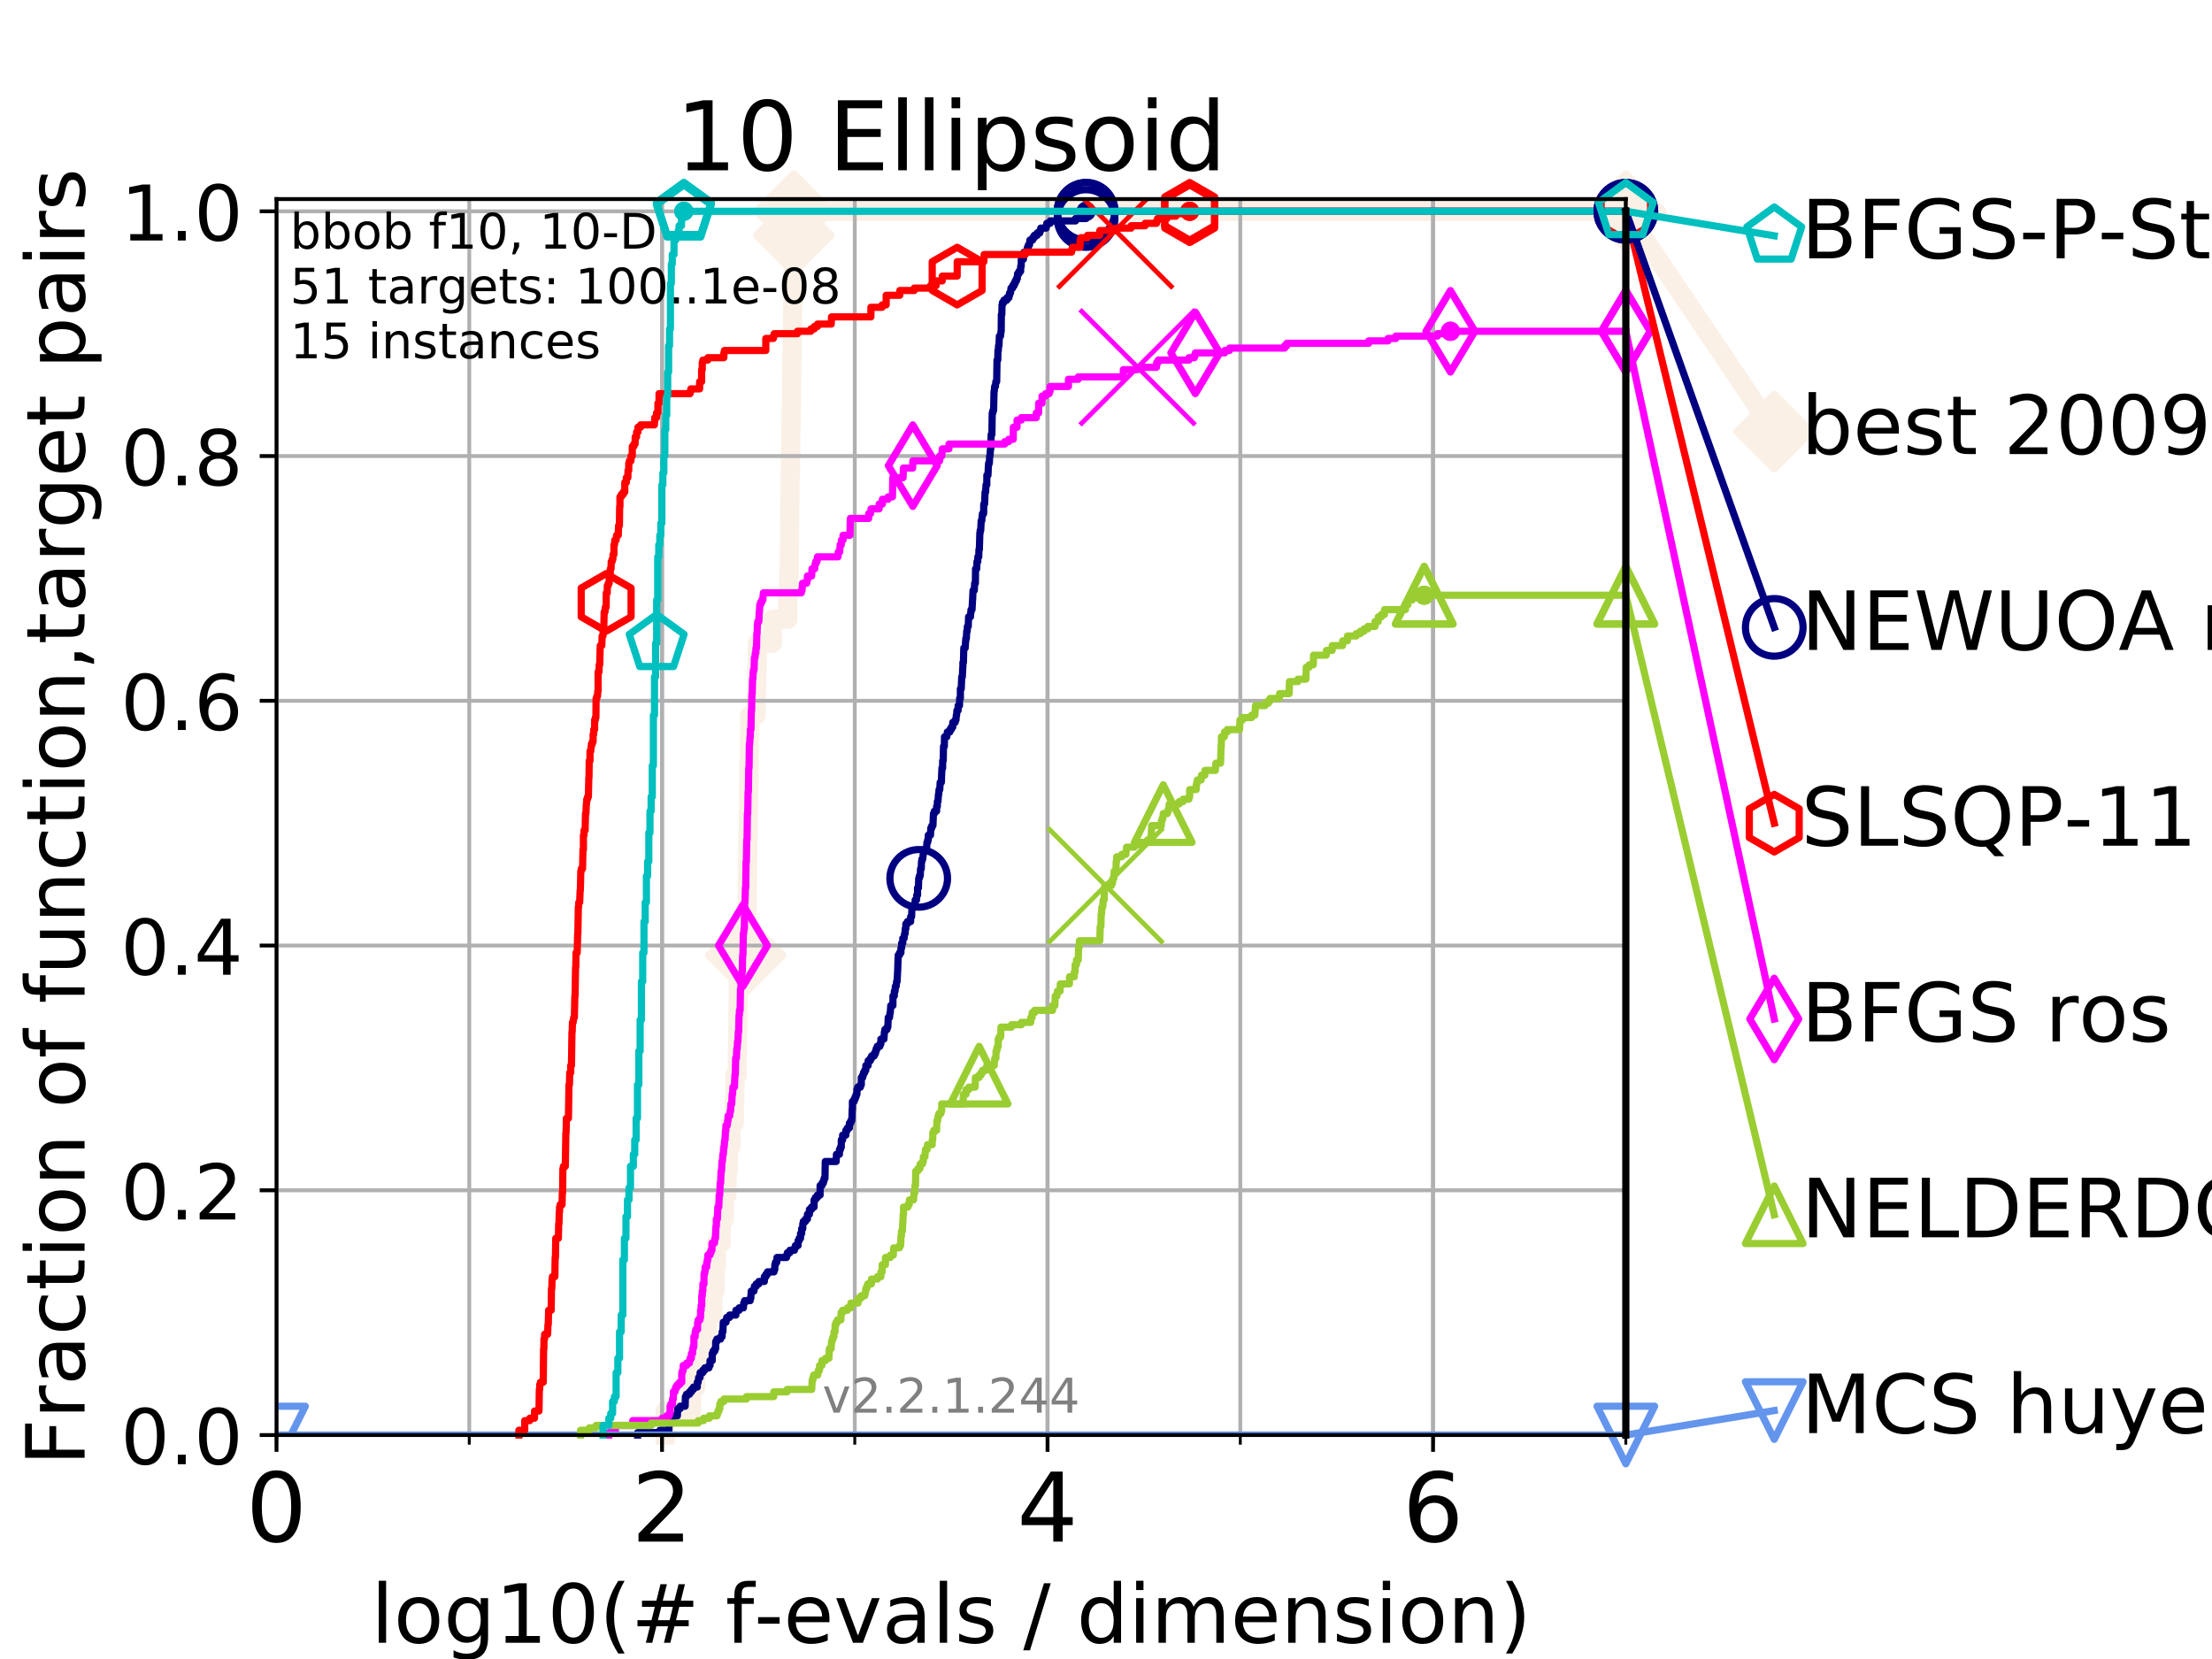 <?xml version="1.0" encoding="utf-8" standalone="no"?>
<!DOCTYPE svg PUBLIC "-//W3C//DTD SVG 1.1//EN"
  "http://www.w3.org/Graphics/SVG/1.1/DTD/svg11.dtd">
<!-- Created with matplotlib (https://matplotlib.org/) -->
<svg height="345.6pt" version="1.1" viewBox="0 0 460.8 345.6" width="460.8pt" xmlns="http://www.w3.org/2000/svg" xmlns:xlink="http://www.w3.org/1999/xlink">
 <defs>
  <style type="text/css">
*{stroke-linecap:butt;stroke-linejoin:round;}
  </style>
 </defs>
 <g id="figure_1">
  <g id="patch_1">
   <path d="M 0 345.6 
L 460.8 345.6 
L 460.8 0 
L 0 0 
z
" style="fill:#ffffff;"/>
  </g>
  <g id="axes_1">
   <g id="patch_2">
    <path d="M 57.6 298.944 
L 338.688 298.944 
L 338.688 41.472 
L 57.6 41.472 
z
" style="fill:#ffffff;"/>
   </g>
   <g id="line2d_1">
    <path d="M 138.561 298.944 
L 138.561 293.946 
L 144.063 293.946 
L 144.063 288.947 
L 144.959 288.947 
L 144.959 283.949 
L 146.948 283.949 
L 146.948 278.95 
L 147.409 278.95 
L 147.409 273.952 
L 148.497 273.952 
L 148.497 268.953 
L 148.966 268.953 
L 148.966 263.955 
L 149.251 263.955 
L 149.251 258.956 
L 150.25 258.956 
L 150.25 253.958 
L 150.899 253.958 
L 150.899 248.959 
L 151.438 248.959 
L 151.438 243.961 
L 151.708 243.961 
L 151.708 238.962 
L 152.284 238.962 
L 152.284 233.964 
L 152.981 233.964 
L 152.981 228.965 
L 153.091 228.965 
L 153.091 223.967 
L 153.574 223.967 
L 153.574 218.968 
L 153.659 218.968 
L 153.659 213.97 
L 153.736 213.97 
L 153.736 208.971 
L 153.799 208.971 
L 153.799 203.973 
L 155.329 203.973 
L 155.329 198.974 
L 155.412 198.974 
L 155.412 193.976 
L 155.533 193.976 
L 155.533 188.977 
L 155.679 188.977 
L 155.679 183.979 
L 155.717 183.979 
L 155.717 178.98 
L 155.811 178.98 
L 155.811 173.982 
L 155.879 173.982 
L 155.879 168.983 
L 155.947 168.983 
L 155.947 163.985 
L 156.034 163.985 
L 156.034 158.986 
L 156.102 158.986 
L 156.102 153.988 
L 156.181 153.988 
L 156.181 148.989 
L 157.54 148.989 
L 157.54 143.991 
L 157.653 143.991 
L 157.653 138.992 
L 157.748 138.992 
L 157.748 133.994 
L 160.915 133.994 
L 160.915 128.995 
L 164.118 128.995 
L 164.118 123.997 
L 164.307 123.997 
L 164.307 118.999 
L 164.395 118.999 
L 164.395 114 
L 164.467 114 
L 164.467 109.002 
L 164.532 109.002 
L 164.532 104.003 
L 164.577 104.003 
L 164.577 99.005 
L 164.671 99.005 
L 164.671 94.006 
L 164.739 94.006 
L 164.739 89.008 
L 164.825 89.008 
L 164.825 84.009 
L 164.892 84.009 
L 164.892 79.011 
L 164.962 79.011 
L 164.962 74.012 
L 165.043 74.012 
L 165.043 69.014 
L 165.113 69.014 
L 165.113 64.015 
L 165.168 64.015 
L 165.168 59.017 
L 165.219 59.017 
L 165.219 54.018 
L 165.292 54.018 
L 165.292 49.02 
L 165.364 49.02 
L 165.364 44.021 
L 338.688 44.021 
" style="fill:none;stroke:#faf0e6;stroke-linecap:square;stroke-width:4;"/>
   </g>
   <g id="line2d_2">
    <defs>
     <path d="M -0 7.778 
L 7.778 0 
L 0 -7.778 
L -7.778 -0 
z
" id="m094f7ac4ac" style="stroke:#faf0e6;stroke-linejoin:miter;stroke-width:1.5;"/>
    </defs>
    <g>
     <use style="fill:#faf0e6;stroke:#faf0e6;stroke-linejoin:miter;stroke-width:1.5;" x="155.329" xlink:href="#m094f7ac4ac" y="198.974"/>
     <use style="fill:#faf0e6;stroke:#faf0e6;stroke-linejoin:miter;stroke-width:1.5;" x="165.364" xlink:href="#m094f7ac4ac" y="49.02"/>
     <use style="fill:#faf0e6;stroke:#faf0e6;stroke-linejoin:miter;stroke-width:1.5;" x="165.364" xlink:href="#m094f7ac4ac" y="44.021"/>
     <use style="fill:#faf0e6;stroke:#faf0e6;stroke-linejoin:miter;stroke-width:1.5;" x="165.364" xlink:href="#m094f7ac4ac" y="44.021"/>
     <use style="fill:#faf0e6;stroke:#faf0e6;stroke-linejoin:miter;stroke-width:1.5;" x="338.688" xlink:href="#m094f7ac4ac" y="44.021"/>
    </g>
   </g>
   <g id="line2d_3">
    <path style="fill:none;stroke:#faf0e6;stroke-linecap:square;stroke-width:4;"/>
    <g/>
   </g>
   <g id="line2d_4">
    <path d="M 338.688 44.021 
L 369.608 89.907 
" style="fill:none;stroke:#faf0e6;stroke-linecap:square;stroke-width:4;"/>
    <g>
     <use style="fill:#faf0e6;stroke:#faf0e6;stroke-linejoin:miter;stroke-width:1.5;" x="338.688" xlink:href="#m094f7ac4ac" y="44.021"/>
     <use style="fill:#faf0e6;stroke:#faf0e6;stroke-linejoin:miter;stroke-width:1.5;" x="369.608" xlink:href="#m094f7ac4ac" y="89.907"/>
    </g>
   </g>
   <g id="matplotlib.axis_1">
    <g id="xtick_1">
     <g id="line2d_5">
      <path clip-path="url(#p292a41514b)" d="M 57.6 298.944 
L 57.6 41.472 
" style="fill:none;stroke:#b0b0b0;stroke-linecap:square;stroke-width:0.8;"/>
     </g>
     <g id="line2d_6">
      <defs>
       <path d="M 0 0 
L 0 3.5 
" id="mcb0797027f" style="stroke:#000000;stroke-width:0.8;"/>
      </defs>
      <g>
       <use style="stroke:#000000;stroke-width:0.8;" x="57.6" xlink:href="#mcb0797027f" y="298.944"/>
      </g>
     </g>
     <g id="text_1">
      <!-- 0 -->
      <defs>
       <path d="M 31.781 66.406 
Q 24.172 66.406 20.328 58.906 
Q 16.5 51.422 16.5 36.375 
Q 16.5 21.391 20.328 13.891 
Q 24.172 6.391 31.781 6.391 
Q 39.453 6.391 43.281 13.891 
Q 47.125 21.391 47.125 36.375 
Q 47.125 51.422 43.281 58.906 
Q 39.453 66.406 31.781 66.406 
z
M 31.781 74.219 
Q 44.047 74.219 50.516 64.516 
Q 56.984 54.828 56.984 36.375 
Q 56.984 17.969 50.516 8.266 
Q 44.047 -1.422 31.781 -1.422 
Q 19.531 -1.422 13.062 8.266 
Q 6.594 17.969 6.594 36.375 
Q 6.594 54.828 13.062 64.516 
Q 19.531 74.219 31.781 74.219 
z
" id="DejaVuSans-48"/>
      </defs>
      <g transform="translate(51.237 321.141)scale(0.2 -0.2)">
       <use xlink:href="#DejaVuSans-48"/>
      </g>
     </g>
    </g>
    <g id="xtick_2">
     <g id="line2d_7">
      <path clip-path="url(#p292a41514b)" d="M 137.911 298.944 
L 137.911 41.472 
" style="fill:none;stroke:#b0b0b0;stroke-linecap:square;stroke-width:0.8;"/>
     </g>
     <g id="line2d_8">
      <g>
       <use style="stroke:#000000;stroke-width:0.8;" x="137.911" xlink:href="#mcb0797027f" y="298.944"/>
      </g>
     </g>
     <g id="text_2">
      <!-- 2 -->
      <defs>
       <path d="M 19.188 8.297 
L 53.609 8.297 
L 53.609 0 
L 7.328 0 
L 7.328 8.297 
Q 12.938 14.109 22.625 23.891 
Q 32.328 33.688 34.812 36.531 
Q 39.547 41.844 41.422 45.531 
Q 43.312 49.219 43.312 52.781 
Q 43.312 58.594 39.234 62.25 
Q 35.156 65.922 28.609 65.922 
Q 23.969 65.922 18.812 64.312 
Q 13.672 62.703 7.812 59.422 
L 7.812 69.391 
Q 13.766 71.781 18.938 73 
Q 24.125 74.219 28.422 74.219 
Q 39.75 74.219 46.484 68.547 
Q 53.219 62.891 53.219 53.422 
Q 53.219 48.922 51.531 44.891 
Q 49.859 40.875 45.406 35.406 
Q 44.188 33.984 37.641 27.219 
Q 31.109 20.453 19.188 8.297 
z
" id="DejaVuSans-50"/>
      </defs>
      <g transform="translate(131.548 321.141)scale(0.2 -0.2)">
       <use xlink:href="#DejaVuSans-50"/>
      </g>
     </g>
    </g>
    <g id="xtick_3">
     <g id="line2d_9">
      <path clip-path="url(#p292a41514b)" d="M 218.222 298.944 
L 218.222 41.472 
" style="fill:none;stroke:#b0b0b0;stroke-linecap:square;stroke-width:0.8;"/>
     </g>
     <g id="line2d_10">
      <g>
       <use style="stroke:#000000;stroke-width:0.8;" x="218.222" xlink:href="#mcb0797027f" y="298.944"/>
      </g>
     </g>
     <g id="text_3">
      <!-- 4 -->
      <defs>
       <path d="M 37.797 64.312 
L 12.891 25.391 
L 37.797 25.391 
z
M 35.203 72.906 
L 47.609 72.906 
L 47.609 25.391 
L 58.016 25.391 
L 58.016 17.188 
L 47.609 17.188 
L 47.609 0 
L 37.797 0 
L 37.797 17.188 
L 4.891 17.188 
L 4.891 26.703 
z
" id="DejaVuSans-52"/>
      </defs>
      <g transform="translate(211.859 321.141)scale(0.2 -0.2)">
       <use xlink:href="#DejaVuSans-52"/>
      </g>
     </g>
    </g>
    <g id="xtick_4">
     <g id="line2d_11">
      <path clip-path="url(#p292a41514b)" d="M 298.533 298.944 
L 298.533 41.472 
" style="fill:none;stroke:#b0b0b0;stroke-linecap:square;stroke-width:0.8;"/>
     </g>
     <g id="line2d_12">
      <g>
       <use style="stroke:#000000;stroke-width:0.8;" x="298.533" xlink:href="#mcb0797027f" y="298.944"/>
      </g>
     </g>
     <g id="text_4">
      <!-- 6 -->
      <defs>
       <path d="M 33.016 40.375 
Q 26.375 40.375 22.484 35.828 
Q 18.609 31.297 18.609 23.391 
Q 18.609 15.531 22.484 10.953 
Q 26.375 6.391 33.016 6.391 
Q 39.656 6.391 43.531 10.953 
Q 47.406 15.531 47.406 23.391 
Q 47.406 31.297 43.531 35.828 
Q 39.656 40.375 33.016 40.375 
z
M 52.594 71.297 
L 52.594 62.312 
Q 48.875 64.062 45.094 64.984 
Q 41.312 65.922 37.594 65.922 
Q 27.828 65.922 22.672 59.328 
Q 17.531 52.734 16.797 39.406 
Q 19.672 43.656 24.016 45.922 
Q 28.375 48.188 33.594 48.188 
Q 44.578 48.188 50.953 41.516 
Q 57.328 34.859 57.328 23.391 
Q 57.328 12.156 50.688 5.359 
Q 44.047 -1.422 33.016 -1.422 
Q 20.359 -1.422 13.672 8.266 
Q 6.984 17.969 6.984 36.375 
Q 6.984 53.656 15.188 63.938 
Q 23.391 74.219 37.203 74.219 
Q 40.922 74.219 44.703 73.484 
Q 48.484 72.75 52.594 71.297 
z
" id="DejaVuSans-54"/>
      </defs>
      <g transform="translate(292.17 321.141)scale(0.2 -0.2)">
       <use xlink:href="#DejaVuSans-54"/>
      </g>
     </g>
    </g>
    <g id="xtick_5">
     <g id="line2d_13">
      <path clip-path="url(#p292a41514b)" d="M 57.6 298.944 
L 57.6 41.472 
" style="fill:none;stroke:#b0b0b0;stroke-linecap:square;stroke-width:0.8;"/>
     </g>
     <g id="line2d_14">
      <defs>
       <path d="M 0 0 
L 0 2 
" id="m5500c105ee" style="stroke:#000000;stroke-width:0.6;"/>
      </defs>
      <g>
       <use style="stroke:#000000;stroke-width:0.6;" x="57.6" xlink:href="#m5500c105ee" y="298.944"/>
      </g>
     </g>
    </g>
    <g id="xtick_6">
     <g id="line2d_15">
      <path clip-path="url(#p292a41514b)" d="M 97.755 298.944 
L 97.755 41.472 
" style="fill:none;stroke:#b0b0b0;stroke-linecap:square;stroke-width:0.8;"/>
     </g>
     <g id="line2d_16">
      <g>
       <use style="stroke:#000000;stroke-width:0.6;" x="97.755" xlink:href="#m5500c105ee" y="298.944"/>
      </g>
     </g>
    </g>
    <g id="xtick_7">
     <g id="line2d_17">
      <path clip-path="url(#p292a41514b)" d="M 137.911 298.944 
L 137.911 41.472 
" style="fill:none;stroke:#b0b0b0;stroke-linecap:square;stroke-width:0.8;"/>
     </g>
     <g id="line2d_18">
      <g>
       <use style="stroke:#000000;stroke-width:0.6;" x="137.911" xlink:href="#m5500c105ee" y="298.944"/>
      </g>
     </g>
    </g>
    <g id="xtick_8">
     <g id="line2d_19">
      <path clip-path="url(#p292a41514b)" d="M 178.066 298.944 
L 178.066 41.472 
" style="fill:none;stroke:#b0b0b0;stroke-linecap:square;stroke-width:0.8;"/>
     </g>
     <g id="line2d_20">
      <g>
       <use style="stroke:#000000;stroke-width:0.6;" x="178.066" xlink:href="#m5500c105ee" y="298.944"/>
      </g>
     </g>
    </g>
    <g id="xtick_9">
     <g id="line2d_21">
      <path clip-path="url(#p292a41514b)" d="M 218.222 298.944 
L 218.222 41.472 
" style="fill:none;stroke:#b0b0b0;stroke-linecap:square;stroke-width:0.8;"/>
     </g>
     <g id="line2d_22">
      <g>
       <use style="stroke:#000000;stroke-width:0.6;" x="218.222" xlink:href="#m5500c105ee" y="298.944"/>
      </g>
     </g>
    </g>
    <g id="xtick_10">
     <g id="line2d_23">
      <path clip-path="url(#p292a41514b)" d="M 258.377 298.944 
L 258.377 41.472 
" style="fill:none;stroke:#b0b0b0;stroke-linecap:square;stroke-width:0.8;"/>
     </g>
     <g id="line2d_24">
      <g>
       <use style="stroke:#000000;stroke-width:0.6;" x="258.377" xlink:href="#m5500c105ee" y="298.944"/>
      </g>
     </g>
    </g>
    <g id="xtick_11">
     <g id="line2d_25">
      <path clip-path="url(#p292a41514b)" d="M 298.533 298.944 
L 298.533 41.472 
" style="fill:none;stroke:#b0b0b0;stroke-linecap:square;stroke-width:0.8;"/>
     </g>
     <g id="line2d_26">
      <g>
       <use style="stroke:#000000;stroke-width:0.6;" x="298.533" xlink:href="#m5500c105ee" y="298.944"/>
      </g>
     </g>
    </g>
    <g id="xtick_12">
     <g id="line2d_27">
      <path clip-path="url(#p292a41514b)" d="M 338.688 298.944 
L 338.688 41.472 
" style="fill:none;stroke:#b0b0b0;stroke-linecap:square;stroke-width:0.8;"/>
     </g>
     <g id="line2d_28">
      <g>
       <use style="stroke:#000000;stroke-width:0.6;" x="338.688" xlink:href="#m5500c105ee" y="298.944"/>
      </g>
     </g>
    </g>
    <g id="text_5">
     <!-- log10(# f-evals / dimension) -->
     <defs>
      <path d="M 9.422 75.984 
L 18.406 75.984 
L 18.406 0 
L 9.422 0 
z
" id="DejaVuSans-108"/>
      <path d="M 30.609 48.391 
Q 23.391 48.391 19.188 42.75 
Q 14.984 37.109 14.984 27.297 
Q 14.984 17.484 19.156 11.844 
Q 23.344 6.203 30.609 6.203 
Q 37.797 6.203 41.984 11.859 
Q 46.188 17.531 46.188 27.297 
Q 46.188 37.016 41.984 42.703 
Q 37.797 48.391 30.609 48.391 
z
M 30.609 56 
Q 42.328 56 49.016 48.375 
Q 55.719 40.766 55.719 27.297 
Q 55.719 13.875 49.016 6.219 
Q 42.328 -1.422 30.609 -1.422 
Q 18.844 -1.422 12.172 6.219 
Q 5.516 13.875 5.516 27.297 
Q 5.516 40.766 12.172 48.375 
Q 18.844 56 30.609 56 
z
" id="DejaVuSans-111"/>
      <path d="M 45.406 27.984 
Q 45.406 37.75 41.375 43.109 
Q 37.359 48.484 30.078 48.484 
Q 22.859 48.484 18.828 43.109 
Q 14.797 37.75 14.797 27.984 
Q 14.797 18.266 18.828 12.891 
Q 22.859 7.516 30.078 7.516 
Q 37.359 7.516 41.375 12.891 
Q 45.406 18.266 45.406 27.984 
z
M 54.391 6.781 
Q 54.391 -7.172 48.188 -13.984 
Q 42 -20.797 29.203 -20.797 
Q 24.469 -20.797 20.266 -20.094 
Q 16.062 -19.391 12.109 -17.922 
L 12.109 -9.188 
Q 16.062 -11.328 19.922 -12.344 
Q 23.781 -13.375 27.781 -13.375 
Q 36.625 -13.375 41.016 -8.766 
Q 45.406 -4.156 45.406 5.172 
L 45.406 9.625 
Q 42.625 4.781 38.281 2.391 
Q 33.938 0 27.875 0 
Q 17.828 0 11.672 7.656 
Q 5.516 15.328 5.516 27.984 
Q 5.516 40.672 11.672 48.328 
Q 17.828 56 27.875 56 
Q 33.938 56 38.281 53.609 
Q 42.625 51.219 45.406 46.391 
L 45.406 54.688 
L 54.391 54.688 
z
" id="DejaVuSans-103"/>
      <path d="M 12.406 8.297 
L 28.516 8.297 
L 28.516 63.922 
L 10.984 60.406 
L 10.984 69.391 
L 28.422 72.906 
L 38.281 72.906 
L 38.281 8.297 
L 54.391 8.297 
L 54.391 0 
L 12.406 0 
z
" id="DejaVuSans-49"/>
      <path d="M 31 75.875 
Q 24.469 64.656 21.281 53.656 
Q 18.109 42.672 18.109 31.391 
Q 18.109 20.125 21.312 9.062 
Q 24.516 -2 31 -13.188 
L 23.188 -13.188 
Q 15.875 -1.703 12.234 9.375 
Q 8.594 20.453 8.594 31.391 
Q 8.594 42.281 12.203 53.312 
Q 15.828 64.359 23.188 75.875 
z
" id="DejaVuSans-40"/>
      <path d="M 51.125 44 
L 36.922 44 
L 32.812 27.688 
L 47.125 27.688 
z
M 43.797 71.781 
L 38.719 51.516 
L 52.984 51.516 
L 58.109 71.781 
L 65.922 71.781 
L 60.891 51.516 
L 76.125 51.516 
L 76.125 44 
L 58.984 44 
L 54.984 27.688 
L 70.516 27.688 
L 70.516 20.219 
L 53.078 20.219 
L 48 0 
L 40.188 0 
L 45.219 20.219 
L 30.906 20.219 
L 25.875 0 
L 18.016 0 
L 23.094 20.219 
L 7.719 20.219 
L 7.719 27.688 
L 24.906 27.688 
L 29 44 
L 13.281 44 
L 13.281 51.516 
L 30.906 51.516 
L 35.891 71.781 
z
" id="DejaVuSans-35"/>
      <path id="DejaVuSans-32"/>
      <path d="M 37.109 75.984 
L 37.109 68.5 
L 28.516 68.5 
Q 23.688 68.5 21.797 66.547 
Q 19.922 64.594 19.922 59.516 
L 19.922 54.688 
L 34.719 54.688 
L 34.719 47.703 
L 19.922 47.703 
L 19.922 0 
L 10.891 0 
L 10.891 47.703 
L 2.297 47.703 
L 2.297 54.688 
L 10.891 54.688 
L 10.891 58.5 
Q 10.891 67.625 15.141 71.797 
Q 19.391 75.984 28.609 75.984 
z
" id="DejaVuSans-102"/>
      <path d="M 4.891 31.391 
L 31.203 31.391 
L 31.203 23.391 
L 4.891 23.391 
z
" id="DejaVuSans-45"/>
      <path d="M 56.203 29.594 
L 56.203 25.203 
L 14.891 25.203 
Q 15.484 15.922 20.484 11.062 
Q 25.484 6.203 34.422 6.203 
Q 39.594 6.203 44.453 7.469 
Q 49.312 8.734 54.109 11.281 
L 54.109 2.781 
Q 49.266 0.734 44.188 -0.344 
Q 39.109 -1.422 33.891 -1.422 
Q 20.797 -1.422 13.156 6.188 
Q 5.516 13.812 5.516 26.812 
Q 5.516 40.234 12.766 48.109 
Q 20.016 56 32.328 56 
Q 43.359 56 49.781 48.891 
Q 56.203 41.797 56.203 29.594 
z
M 47.219 32.234 
Q 47.125 39.594 43.094 43.984 
Q 39.062 48.391 32.422 48.391 
Q 24.906 48.391 20.391 44.141 
Q 15.875 39.891 15.188 32.172 
z
" id="DejaVuSans-101"/>
      <path d="M 2.984 54.688 
L 12.5 54.688 
L 29.594 8.797 
L 46.688 54.688 
L 56.203 54.688 
L 35.688 0 
L 23.484 0 
z
" id="DejaVuSans-118"/>
      <path d="M 34.281 27.484 
Q 23.391 27.484 19.188 25 
Q 14.984 22.516 14.984 16.5 
Q 14.984 11.719 18.141 8.906 
Q 21.297 6.109 26.703 6.109 
Q 34.188 6.109 38.703 11.406 
Q 43.219 16.703 43.219 25.484 
L 43.219 27.484 
z
M 52.203 31.203 
L 52.203 0 
L 43.219 0 
L 43.219 8.297 
Q 40.141 3.328 35.547 0.953 
Q 30.953 -1.422 24.312 -1.422 
Q 15.922 -1.422 10.953 3.297 
Q 6 8.016 6 15.922 
Q 6 25.141 12.172 29.828 
Q 18.359 34.516 30.609 34.516 
L 43.219 34.516 
L 43.219 35.406 
Q 43.219 41.609 39.141 45 
Q 35.062 48.391 27.688 48.391 
Q 23 48.391 18.547 47.266 
Q 14.109 46.141 10.016 43.891 
L 10.016 52.203 
Q 14.938 54.109 19.578 55.047 
Q 24.219 56 28.609 56 
Q 40.484 56 46.344 49.844 
Q 52.203 43.703 52.203 31.203 
z
" id="DejaVuSans-97"/>
      <path d="M 44.281 53.078 
L 44.281 44.578 
Q 40.484 46.531 36.375 47.5 
Q 32.281 48.484 27.875 48.484 
Q 21.188 48.484 17.844 46.438 
Q 14.5 44.391 14.5 40.281 
Q 14.5 37.156 16.891 35.375 
Q 19.281 33.594 26.516 31.984 
L 29.594 31.297 
Q 39.156 29.25 43.188 25.516 
Q 47.219 21.781 47.219 15.094 
Q 47.219 7.469 41.188 3.016 
Q 35.156 -1.422 24.609 -1.422 
Q 20.219 -1.422 15.453 -0.562 
Q 10.688 0.297 5.422 2 
L 5.422 11.281 
Q 10.406 8.688 15.234 7.391 
Q 20.062 6.109 24.812 6.109 
Q 31.156 6.109 34.562 8.281 
Q 37.984 10.453 37.984 14.406 
Q 37.984 18.062 35.516 20.016 
Q 33.062 21.969 24.703 23.781 
L 21.578 24.516 
Q 13.234 26.266 9.516 29.906 
Q 5.812 33.547 5.812 39.891 
Q 5.812 47.609 11.281 51.797 
Q 16.75 56 26.812 56 
Q 31.781 56 36.172 55.266 
Q 40.578 54.547 44.281 53.078 
z
" id="DejaVuSans-115"/>
      <path d="M 25.391 72.906 
L 33.688 72.906 
L 8.297 -9.281 
L 0 -9.281 
z
" id="DejaVuSans-47"/>
      <path d="M 45.406 46.391 
L 45.406 75.984 
L 54.391 75.984 
L 54.391 0 
L 45.406 0 
L 45.406 8.203 
Q 42.578 3.328 38.25 0.953 
Q 33.938 -1.422 27.875 -1.422 
Q 17.969 -1.422 11.734 6.484 
Q 5.516 14.406 5.516 27.297 
Q 5.516 40.188 11.734 48.094 
Q 17.969 56 27.875 56 
Q 33.938 56 38.25 53.625 
Q 42.578 51.266 45.406 46.391 
z
M 14.797 27.297 
Q 14.797 17.391 18.875 11.75 
Q 22.953 6.109 30.078 6.109 
Q 37.203 6.109 41.297 11.75 
Q 45.406 17.391 45.406 27.297 
Q 45.406 37.203 41.297 42.844 
Q 37.203 48.484 30.078 48.484 
Q 22.953 48.484 18.875 42.844 
Q 14.797 37.203 14.797 27.297 
z
" id="DejaVuSans-100"/>
      <path d="M 9.422 54.688 
L 18.406 54.688 
L 18.406 0 
L 9.422 0 
z
M 9.422 75.984 
L 18.406 75.984 
L 18.406 64.594 
L 9.422 64.594 
z
" id="DejaVuSans-105"/>
      <path d="M 52 44.188 
Q 55.375 50.25 60.062 53.125 
Q 64.75 56 71.094 56 
Q 79.641 56 84.281 50.016 
Q 88.922 44.047 88.922 33.016 
L 88.922 0 
L 79.891 0 
L 79.891 32.719 
Q 79.891 40.578 77.094 44.375 
Q 74.312 48.188 68.609 48.188 
Q 61.625 48.188 57.562 43.547 
Q 53.516 38.922 53.516 30.906 
L 53.516 0 
L 44.484 0 
L 44.484 32.719 
Q 44.484 40.625 41.703 44.406 
Q 38.922 48.188 33.109 48.188 
Q 26.219 48.188 22.156 43.531 
Q 18.109 38.875 18.109 30.906 
L 18.109 0 
L 9.078 0 
L 9.078 54.688 
L 18.109 54.688 
L 18.109 46.188 
Q 21.188 51.219 25.484 53.609 
Q 29.781 56 35.688 56 
Q 41.656 56 45.828 52.969 
Q 50 49.953 52 44.188 
z
" id="DejaVuSans-109"/>
      <path d="M 54.891 33.016 
L 54.891 0 
L 45.906 0 
L 45.906 32.719 
Q 45.906 40.484 42.875 44.328 
Q 39.844 48.188 33.797 48.188 
Q 26.516 48.188 22.312 43.547 
Q 18.109 38.922 18.109 30.906 
L 18.109 0 
L 9.078 0 
L 9.078 54.688 
L 18.109 54.688 
L 18.109 46.188 
Q 21.344 51.125 25.703 53.562 
Q 30.078 56 35.797 56 
Q 45.219 56 50.047 50.172 
Q 54.891 44.344 54.891 33.016 
z
" id="DejaVuSans-110"/>
      <path d="M 8.016 75.875 
L 15.828 75.875 
Q 23.141 64.359 26.781 53.312 
Q 30.422 42.281 30.422 31.391 
Q 30.422 20.453 26.781 9.375 
Q 23.141 -1.703 15.828 -13.188 
L 8.016 -13.188 
Q 14.5 -2 17.703 9.062 
Q 20.906 20.125 20.906 31.391 
Q 20.906 42.672 17.703 53.656 
Q 14.5 64.656 8.016 75.875 
z
" id="DejaVuSans-41"/>
     </defs>
     <g transform="translate(77.303 342.218)scale(0.17 -0.17)">
      <use xlink:href="#DejaVuSans-108"/>
      <use x="27.783" xlink:href="#DejaVuSans-111"/>
      <use x="88.965" xlink:href="#DejaVuSans-103"/>
      <use x="152.441" xlink:href="#DejaVuSans-49"/>
      <use x="216.064" xlink:href="#DejaVuSans-48"/>
      <use x="279.688" xlink:href="#DejaVuSans-40"/>
      <use x="318.701" xlink:href="#DejaVuSans-35"/>
      <use x="402.49" xlink:href="#DejaVuSans-32"/>
      <use x="434.277" xlink:href="#DejaVuSans-102"/>
      <use x="469.404" xlink:href="#DejaVuSans-45"/>
      <use x="505.488" xlink:href="#DejaVuSans-101"/>
      <use x="567.012" xlink:href="#DejaVuSans-118"/>
      <use x="626.191" xlink:href="#DejaVuSans-97"/>
      <use x="687.471" xlink:href="#DejaVuSans-108"/>
      <use x="715.254" xlink:href="#DejaVuSans-115"/>
      <use x="767.354" xlink:href="#DejaVuSans-32"/>
      <use x="799.141" xlink:href="#DejaVuSans-47"/>
      <use x="832.832" xlink:href="#DejaVuSans-32"/>
      <use x="864.619" xlink:href="#DejaVuSans-100"/>
      <use x="928.096" xlink:href="#DejaVuSans-105"/>
      <use x="955.879" xlink:href="#DejaVuSans-109"/>
      <use x="1053.291" xlink:href="#DejaVuSans-101"/>
      <use x="1114.814" xlink:href="#DejaVuSans-110"/>
      <use x="1178.193" xlink:href="#DejaVuSans-115"/>
      <use x="1230.293" xlink:href="#DejaVuSans-105"/>
      <use x="1258.076" xlink:href="#DejaVuSans-111"/>
      <use x="1319.258" xlink:href="#DejaVuSans-110"/>
      <use x="1382.637" xlink:href="#DejaVuSans-41"/>
     </g>
    </g>
   </g>
   <g id="matplotlib.axis_2">
    <g id="ytick_1">
     <g id="line2d_29">
      <path clip-path="url(#p292a41514b)" d="M 57.6 298.944 
L 338.688 298.944 
" style="fill:none;stroke:#b0b0b0;stroke-linecap:square;stroke-width:0.8;"/>
     </g>
     <g id="line2d_30">
      <defs>
       <path d="M 0 0 
L -3.5 0 
" id="m8e62ab0e7a" style="stroke:#000000;stroke-width:0.8;"/>
      </defs>
      <g>
       <use style="stroke:#000000;stroke-width:0.8;" x="57.6" xlink:href="#m8e62ab0e7a" y="298.944"/>
      </g>
     </g>
     <g id="text_6">
      <!-- 0.0 -->
      <defs>
       <path d="M 10.688 12.406 
L 21 12.406 
L 21 0 
L 10.688 0 
z
" id="DejaVuSans-46"/>
      </defs>
      <g transform="translate(25.155 305.023)scale(0.16 -0.16)">
       <use xlink:href="#DejaVuSans-48"/>
       <use x="63.623" xlink:href="#DejaVuSans-46"/>
       <use x="95.41" xlink:href="#DejaVuSans-48"/>
      </g>
     </g>
    </g>
    <g id="ytick_2">
     <g id="line2d_31">
      <path clip-path="url(#p292a41514b)" d="M 57.6 247.959 
L 338.688 247.959 
" style="fill:none;stroke:#b0b0b0;stroke-linecap:square;stroke-width:0.8;"/>
     </g>
     <g id="line2d_32">
      <g>
       <use style="stroke:#000000;stroke-width:0.8;" x="57.6" xlink:href="#m8e62ab0e7a" y="247.959"/>
      </g>
     </g>
     <g id="text_7">
      <!-- 0.2 -->
      <g transform="translate(25.155 254.038)scale(0.16 -0.16)">
       <use xlink:href="#DejaVuSans-48"/>
       <use x="63.623" xlink:href="#DejaVuSans-46"/>
       <use x="95.41" xlink:href="#DejaVuSans-50"/>
      </g>
     </g>
    </g>
    <g id="ytick_3">
     <g id="line2d_33">
      <path clip-path="url(#p292a41514b)" d="M 57.6 196.975 
L 338.688 196.975 
" style="fill:none;stroke:#b0b0b0;stroke-linecap:square;stroke-width:0.8;"/>
     </g>
     <g id="line2d_34">
      <g>
       <use style="stroke:#000000;stroke-width:0.8;" x="57.6" xlink:href="#m8e62ab0e7a" y="196.975"/>
      </g>
     </g>
     <g id="text_8">
      <!-- 0.4 -->
      <g transform="translate(25.155 203.054)scale(0.16 -0.16)">
       <use xlink:href="#DejaVuSans-48"/>
       <use x="63.623" xlink:href="#DejaVuSans-46"/>
       <use x="95.41" xlink:href="#DejaVuSans-52"/>
      </g>
     </g>
    </g>
    <g id="ytick_4">
     <g id="line2d_35">
      <path clip-path="url(#p292a41514b)" d="M 57.6 145.99 
L 338.688 145.99 
" style="fill:none;stroke:#b0b0b0;stroke-linecap:square;stroke-width:0.8;"/>
     </g>
     <g id="line2d_36">
      <g>
       <use style="stroke:#000000;stroke-width:0.8;" x="57.6" xlink:href="#m8e62ab0e7a" y="145.99"/>
      </g>
     </g>
     <g id="text_9">
      <!-- 0.6 -->
      <g transform="translate(25.155 152.069)scale(0.16 -0.16)">
       <use xlink:href="#DejaVuSans-48"/>
       <use x="63.623" xlink:href="#DejaVuSans-46"/>
       <use x="95.41" xlink:href="#DejaVuSans-54"/>
      </g>
     </g>
    </g>
    <g id="ytick_5">
     <g id="line2d_37">
      <path clip-path="url(#p292a41514b)" d="M 57.6 95.006 
L 338.688 95.006 
" style="fill:none;stroke:#b0b0b0;stroke-linecap:square;stroke-width:0.8;"/>
     </g>
     <g id="line2d_38">
      <g>
       <use style="stroke:#000000;stroke-width:0.8;" x="57.6" xlink:href="#m8e62ab0e7a" y="95.006"/>
      </g>
     </g>
     <g id="text_10">
      <!-- 0.8 -->
      <defs>
       <path d="M 31.781 34.625 
Q 24.75 34.625 20.719 30.859 
Q 16.703 27.094 16.703 20.516 
Q 16.703 13.922 20.719 10.156 
Q 24.75 6.391 31.781 6.391 
Q 38.812 6.391 42.859 10.172 
Q 46.922 13.969 46.922 20.516 
Q 46.922 27.094 42.891 30.859 
Q 38.875 34.625 31.781 34.625 
z
M 21.922 38.812 
Q 15.578 40.375 12.031 44.719 
Q 8.5 49.078 8.5 55.328 
Q 8.5 64.062 14.719 69.141 
Q 20.953 74.219 31.781 74.219 
Q 42.672 74.219 48.875 69.141 
Q 55.078 64.062 55.078 55.328 
Q 55.078 49.078 51.531 44.719 
Q 48 40.375 41.703 38.812 
Q 48.828 37.156 52.797 32.312 
Q 56.781 27.484 56.781 20.516 
Q 56.781 9.906 50.312 4.234 
Q 43.844 -1.422 31.781 -1.422 
Q 19.734 -1.422 13.25 4.234 
Q 6.781 9.906 6.781 20.516 
Q 6.781 27.484 10.781 32.312 
Q 14.797 37.156 21.922 38.812 
z
M 18.312 54.391 
Q 18.312 48.734 21.844 45.562 
Q 25.391 42.391 31.781 42.391 
Q 38.141 42.391 41.719 45.562 
Q 45.312 48.734 45.312 54.391 
Q 45.312 60.062 41.719 63.234 
Q 38.141 66.406 31.781 66.406 
Q 25.391 66.406 21.844 63.234 
Q 18.312 60.062 18.312 54.391 
z
" id="DejaVuSans-56"/>
      </defs>
      <g transform="translate(25.155 101.085)scale(0.16 -0.16)">
       <use xlink:href="#DejaVuSans-48"/>
       <use x="63.623" xlink:href="#DejaVuSans-46"/>
       <use x="95.41" xlink:href="#DejaVuSans-56"/>
      </g>
     </g>
    </g>
    <g id="ytick_6">
     <g id="line2d_39">
      <path clip-path="url(#p292a41514b)" d="M 57.6 44.021 
L 338.688 44.021 
" style="fill:none;stroke:#b0b0b0;stroke-linecap:square;stroke-width:0.8;"/>
     </g>
     <g id="line2d_40">
      <g>
       <use style="stroke:#000000;stroke-width:0.8;" x="57.6" xlink:href="#m8e62ab0e7a" y="44.021"/>
      </g>
     </g>
     <g id="text_11">
      <!-- 1.0 -->
      <g transform="translate(25.155 50.1)scale(0.16 -0.16)">
       <use xlink:href="#DejaVuSans-49"/>
       <use x="63.623" xlink:href="#DejaVuSans-46"/>
       <use x="95.41" xlink:href="#DejaVuSans-48"/>
      </g>
     </g>
    </g>
    <g id="text_12">
     <!-- Fraction of function,target pairs -->
     <defs>
      <path d="M 9.812 72.906 
L 51.703 72.906 
L 51.703 64.594 
L 19.672 64.594 
L 19.672 43.109 
L 48.578 43.109 
L 48.578 34.812 
L 19.672 34.812 
L 19.672 0 
L 9.812 0 
z
" id="DejaVuSans-70"/>
      <path d="M 41.109 46.297 
Q 39.594 47.172 37.812 47.578 
Q 36.031 48 33.891 48 
Q 26.266 48 22.188 43.047 
Q 18.109 38.094 18.109 28.812 
L 18.109 0 
L 9.078 0 
L 9.078 54.688 
L 18.109 54.688 
L 18.109 46.188 
Q 20.953 51.172 25.484 53.578 
Q 30.031 56 36.531 56 
Q 37.453 56 38.578 55.875 
Q 39.703 55.766 41.062 55.516 
z
" id="DejaVuSans-114"/>
      <path d="M 48.781 52.594 
L 48.781 44.188 
Q 44.969 46.297 41.141 47.344 
Q 37.312 48.391 33.406 48.391 
Q 24.656 48.391 19.812 42.844 
Q 14.984 37.312 14.984 27.297 
Q 14.984 17.281 19.812 11.734 
Q 24.656 6.203 33.406 6.203 
Q 37.312 6.203 41.141 7.25 
Q 44.969 8.297 48.781 10.406 
L 48.781 2.094 
Q 45.016 0.344 40.984 -0.531 
Q 36.969 -1.422 32.422 -1.422 
Q 20.062 -1.422 12.781 6.344 
Q 5.516 14.109 5.516 27.297 
Q 5.516 40.672 12.859 48.328 
Q 20.219 56 33.016 56 
Q 37.156 56 41.109 55.141 
Q 45.062 54.297 48.781 52.594 
z
" id="DejaVuSans-99"/>
      <path d="M 18.312 70.219 
L 18.312 54.688 
L 36.812 54.688 
L 36.812 47.703 
L 18.312 47.703 
L 18.312 18.016 
Q 18.312 11.328 20.141 9.422 
Q 21.969 7.516 27.594 7.516 
L 36.812 7.516 
L 36.812 0 
L 27.594 0 
Q 17.188 0 13.234 3.875 
Q 9.281 7.766 9.281 18.016 
L 9.281 47.703 
L 2.688 47.703 
L 2.688 54.688 
L 9.281 54.688 
L 9.281 70.219 
z
" id="DejaVuSans-116"/>
      <path d="M 8.5 21.578 
L 8.5 54.688 
L 17.484 54.688 
L 17.484 21.922 
Q 17.484 14.156 20.5 10.266 
Q 23.531 6.391 29.594 6.391 
Q 36.859 6.391 41.078 11.031 
Q 45.312 15.672 45.312 23.688 
L 45.312 54.688 
L 54.297 54.688 
L 54.297 0 
L 45.312 0 
L 45.312 8.406 
Q 42.047 3.422 37.719 1 
Q 33.406 -1.422 27.688 -1.422 
Q 18.266 -1.422 13.375 4.438 
Q 8.5 10.297 8.5 21.578 
z
M 31.109 56 
z
" id="DejaVuSans-117"/>
      <path d="M 11.719 12.406 
L 22.016 12.406 
L 22.016 4 
L 14.016 -11.625 
L 7.719 -11.625 
L 11.719 4 
z
" id="DejaVuSans-44"/>
      <path d="M 18.109 8.203 
L 18.109 -20.797 
L 9.078 -20.797 
L 9.078 54.688 
L 18.109 54.688 
L 18.109 46.391 
Q 20.953 51.266 25.266 53.625 
Q 29.594 56 35.594 56 
Q 45.562 56 51.781 48.094 
Q 58.016 40.188 58.016 27.297 
Q 58.016 14.406 51.781 6.484 
Q 45.562 -1.422 35.594 -1.422 
Q 29.594 -1.422 25.266 0.953 
Q 20.953 3.328 18.109 8.203 
z
M 48.688 27.297 
Q 48.688 37.203 44.609 42.844 
Q 40.531 48.484 33.406 48.484 
Q 26.266 48.484 22.188 42.844 
Q 18.109 37.203 18.109 27.297 
Q 18.109 17.391 22.188 11.75 
Q 26.266 6.109 33.406 6.109 
Q 40.531 6.109 44.609 11.75 
Q 48.688 17.391 48.688 27.297 
z
" id="DejaVuSans-112"/>
     </defs>
     <g transform="translate(17.62 305.347)rotate(-90)scale(0.17 -0.17)">
      <use xlink:href="#DejaVuSans-70"/>
      <use x="57.41" xlink:href="#DejaVuSans-114"/>
      <use x="98.523" xlink:href="#DejaVuSans-97"/>
      <use x="159.803" xlink:href="#DejaVuSans-99"/>
      <use x="214.783" xlink:href="#DejaVuSans-116"/>
      <use x="253.992" xlink:href="#DejaVuSans-105"/>
      <use x="281.775" xlink:href="#DejaVuSans-111"/>
      <use x="342.957" xlink:href="#DejaVuSans-110"/>
      <use x="406.336" xlink:href="#DejaVuSans-32"/>
      <use x="438.123" xlink:href="#DejaVuSans-111"/>
      <use x="499.305" xlink:href="#DejaVuSans-102"/>
      <use x="534.51" xlink:href="#DejaVuSans-32"/>
      <use x="566.297" xlink:href="#DejaVuSans-102"/>
      <use x="601.502" xlink:href="#DejaVuSans-117"/>
      <use x="664.881" xlink:href="#DejaVuSans-110"/>
      <use x="728.26" xlink:href="#DejaVuSans-99"/>
      <use x="783.24" xlink:href="#DejaVuSans-116"/>
      <use x="822.449" xlink:href="#DejaVuSans-105"/>
      <use x="850.232" xlink:href="#DejaVuSans-111"/>
      <use x="911.414" xlink:href="#DejaVuSans-110"/>
      <use x="974.793" xlink:href="#DejaVuSans-44"/>
      <use x="1006.58" xlink:href="#DejaVuSans-116"/>
      <use x="1045.789" xlink:href="#DejaVuSans-97"/>
      <use x="1107.068" xlink:href="#DejaVuSans-114"/>
      <use x="1148.166" xlink:href="#DejaVuSans-103"/>
      <use x="1211.643" xlink:href="#DejaVuSans-101"/>
      <use x="1273.166" xlink:href="#DejaVuSans-116"/>
      <use x="1312.375" xlink:href="#DejaVuSans-32"/>
      <use x="1344.162" xlink:href="#DejaVuSans-112"/>
      <use x="1407.639" xlink:href="#DejaVuSans-97"/>
      <use x="1468.918" xlink:href="#DejaVuSans-105"/>
      <use x="1496.701" xlink:href="#DejaVuSans-114"/>
      <use x="1537.814" xlink:href="#DejaVuSans-115"/>
     </g>
    </g>
   </g>
   <g id="line2d_41">
    <defs>
     <path d="M 0 1.5 
C 0.398 1.5 0.779 1.342 1.061 1.061 
C 1.342 0.779 1.5 0.398 1.5 0 
C 1.5 -0.398 1.342 -0.779 1.061 -1.061 
C 0.779 -1.342 0.398 -1.5 0 -1.5 
C -0.398 -1.5 -0.779 -1.342 -1.061 -1.061 
C -1.342 -0.779 -1.5 -0.398 -1.5 0 
C -1.5 0.398 -1.342 0.779 -1.061 1.061 
C -0.779 1.342 -0.398 1.5 0 1.5 
z
" id="mca41785cfa" style="stroke:#faf0e6;"/>
    </defs>
    <g>
     <use style="fill:#faf0e6;stroke:#faf0e6;" x="165.364" xlink:href="#mca41785cfa" y="44.021"/>
     <use style="fill:#faf0e6;stroke:#faf0e6;" x="165.364" xlink:href="#mca41785cfa" y="44.021"/>
    </g>
   </g>
   <g id="line2d_42">
    <defs>
     <path d="M 0 1.5 
C 0.398 1.5 0.779 1.342 1.061 1.061 
C 1.342 0.779 1.5 0.398 1.5 0 
C 1.5 -0.398 1.342 -0.779 1.061 -1.061 
C 0.779 -1.342 0.398 -1.5 0 -1.5 
C -0.398 -1.5 -0.779 -1.342 -1.061 -1.061 
C -1.342 -0.779 -1.5 -0.398 -1.5 0 
C -1.5 0.398 -1.342 0.779 -1.061 1.061 
C -0.779 1.342 -0.398 1.5 0 1.5 
z
" id="m1513b5dd00" style="stroke:#000080;"/>
    </defs>
    <g>
     <use style="fill:#000080;stroke:#000080;" x="226.251" xlink:href="#m1513b5dd00" y="44.021"/>
     <use style="fill:#000080;stroke:#000080;" x="226.251" xlink:href="#m1513b5dd00" y="44.021"/>
    </g>
   </g>
   <g id="line2d_43">
    <path d="M 132.824 298.944 
L 132.824 298.444 
L 137.487 298.444 
L 137.487 297.944 
L 139.35 297.944 
L 139.35 296.445 
L 139.98 296.445 
L 139.98 295.445 
L 140.104 295.445 
L 140.104 294.945 
L 141.105 294.945 
L 141.192 293.446 
L 141.69 293.446 
L 141.69 292.946 
L 142.726 292.946 
L 142.779 290.946 
L 143.015 290.946 
L 143.015 290.447 
L 143.641 290.447 
L 143.641 289.947 
L 144.051 289.947 
L 144.051 289.447 
L 144.463 289.447 
L 144.463 288.947 
L 145.259 288.947 
L 145.259 287.947 
L 145.441 287.947 
L 145.542 286.948 
L 145.844 286.948 
L 145.844 285.948 
L 146.399 285.948 
L 146.399 285.448 
L 146.823 285.448 
L 146.823 284.948 
L 147.68 284.948 
L 147.68 284.448 
L 147.908 284.448 
L 147.908 283.449 
L 148.364 283.449 
L 148.364 281.949 
L 148.554 281.949 
L 148.554 281.449 
L 148.911 281.449 
L 148.911 280.949 
L 149.095 280.949 
L 149.095 279.45 
L 149.341 279.45 
L 149.341 278.95 
L 150.112 278.95 
L 150.112 278.45 
L 150.429 278.45 
L 150.429 277.451 
L 150.59 277.451 
L 150.666 275.451 
L 151.244 275.451 
L 151.244 274.951 
L 151.381 274.951 
L 151.381 274.451 
L 151.975 274.451 
L 151.975 273.952 
L 153.301 273.952 
L 153.301 272.952 
L 153.974 272.952 
L 153.974 272.452 
L 154.867 272.452 
L 154.92 271.452 
L 155.116 271.452 
L 155.116 270.952 
L 156.273 270.952 
L 156.273 270.453 
L 156.4 270.453 
L 156.497 268.953 
L 157.07 268.953 
L 157.151 267.953 
L 157.546 267.953 
L 157.546 267.454 
L 158.075 267.454 
L 158.075 266.954 
L 159.227 266.954 
L 159.227 265.954 
L 159.553 265.954 
L 159.553 265.454 
L 159.882 265.454 
L 159.882 264.954 
L 161.238 264.954 
L 161.238 264.454 
L 161.407 264.454 
L 161.407 263.455 
L 161.542 263.455 
L 161.542 262.955 
L 161.814 262.955 
L 161.859 261.955 
L 163.84 261.955 
L 163.84 261.455 
L 164.028 261.455 
L 164.028 260.956 
L 164.539 260.956 
L 164.539 260.456 
L 165.487 260.456 
L 165.487 259.956 
L 165.708 259.956 
L 165.708 259.456 
L 166.252 259.456 
L 166.252 258.456 
L 166.484 258.456 
L 166.484 257.956 
L 166.769 257.956 
L 166.769 256.957 
L 167.004 256.957 
L 167.004 255.957 
L 167.23 255.957 
L 167.23 254.957 
L 167.343 254.957 
L 167.343 254.457 
L 167.792 254.457 
L 167.792 253.958 
L 168.199 253.958 
L 168.199 252.958 
L 168.615 252.958 
L 168.615 251.958 
L 169.053 251.958 
L 169.053 251.458 
L 169.58 251.458 
L 169.591 249.959 
L 169.861 249.959 
L 169.861 249.459 
L 170.278 249.459 
L 170.278 248.959 
L 170.838 248.959 
L 170.844 246.96 
L 171.243 246.96 
L 171.243 246.46 
L 171.524 246.46 
L 171.524 245.96 
L 171.678 245.96 
L 171.678 245.46 
L 171.859 245.46 
L 171.918 241.961 
L 174.188 241.961 
L 174.247 240.462 
L 174.865 240.462 
L 174.876 239.462 
L 175.082 239.462 
L 175.082 238.962 
L 175.259 238.962 
L 175.259 237.463 
L 175.533 237.463 
L 175.533 236.463 
L 176.211 236.463 
L 176.211 235.463 
L 176.515 235.463 
L 176.515 234.963 
L 176.948 234.963 
L 176.948 233.964 
L 177.234 233.964 
L 177.234 233.464 
L 177.447 233.464 
L 177.54 230.965 
L 177.576 230.965 
L 177.576 229.465 
L 177.937 229.465 
L 177.937 228.965 
L 178.155 228.965 
L 178.155 228.465 
L 178.345 228.465 
L 178.345 227.966 
L 178.517 227.966 
L 178.517 226.966 
L 178.676 226.966 
L 178.676 226.466 
L 179.238 226.466 
L 179.238 225.966 
L 179.426 225.966 
L 179.426 224.467 
L 179.716 224.467 
L 179.716 223.967 
L 179.871 223.967 
L 179.871 223.467 
L 180.122 223.467 
L 180.122 222.967 
L 180.37 222.967 
L 180.37 221.967 
L 180.849 221.967 
L 180.849 220.968 
L 181.301 220.968 
L 181.301 220.468 
L 181.576 220.468 
L 181.576 219.968 
L 182.116 219.968 
L 182.116 219.468 
L 182.38 219.468 
L 182.38 218.968 
L 182.518 218.968 
L 182.518 218.468 
L 182.746 218.468 
L 182.746 217.969 
L 183.299 217.969 
L 183.299 217.469 
L 183.499 217.469 
L 183.499 216.469 
L 184.141 216.469 
L 184.235 214.969 
L 184.334 214.969 
L 184.334 214.47 
L 184.778 214.47 
L 184.778 213.97 
L 184.953 213.97 
L 185.037 211.97 
L 185.304 211.97 
L 185.403 210.971 
L 185.461 210.971 
L 185.562 209.471 
L 186.009 209.471 
L 186.02 207.472 
L 186.3 207.472 
L 186.311 206.472 
L 186.464 206.472 
L 186.516 205.472 
L 186.694 205.472 
L 186.777 204.473 
L 186.876 204.473 
L 186.986 202.473 
L 186.991 202.473 
L 187.095 199.474 
L 187.118 199.474 
L 187.118 198.974 
L 187.387 198.974 
L 187.387 198.474 
L 187.679 198.474 
L 187.689 197.475 
L 187.828 197.475 
L 187.828 196.475 
L 188.064 196.475 
L 188.064 195.475 
L 188.34 195.475 
L 188.447 194.476 
L 188.565 194.476 
L 188.569 193.476 
L 188.7 193.476 
L 188.7 192.476 
L 189.037 192.476 
L 189.037 191.976 
L 189.703 191.976 
L 189.703 190.977 
L 189.899 190.977 
L 189.983 188.977 
L 190.366 188.977 
L 190.366 188.477 
L 190.635 188.477 
L 190.648 187.478 
L 190.934 187.478 
L 190.971 186.478 
L 191.138 186.478 
L 191.138 184.979 
L 191.327 184.979 
L 191.385 182.979 
L 191.515 182.979 
L 191.515 182.479 
L 191.695 182.479 
L 191.771 180.98 
L 191.913 180.98 
L 191.965 179.48 
L 192.041 179.48 
L 192.041 178.98 
L 192.211 178.98 
L 192.315 177.981 
L 192.359 177.981 
L 192.359 176.981 
L 193.024 176.981 
L 193.096 175.481 
L 193.25 175.481 
L 193.25 174.982 
L 193.377 174.982 
L 193.377 173.982 
L 193.837 173.982 
L 193.905 172.482 
L 194.122 172.482 
L 194.122 171.982 
L 194.35 171.982 
L 194.455 169.483 
L 194.642 169.483 
L 194.642 168.983 
L 195.111 168.983 
L 195.111 167.984 
L 195.267 167.984 
L 195.267 166.984 
L 195.392 166.984 
L 195.498 165.484 
L 195.558 165.484 
L 195.622 164.485 
L 195.772 164.485 
L 195.849 162.985 
L 196.102 162.985 
L 196.194 160.486 
L 196.222 160.486 
L 196.222 159.986 
L 196.367 159.986 
L 196.369 158.487 
L 196.491 158.487 
L 196.551 155.487 
L 196.721 155.487 
L 196.756 153.488 
L 197.237 153.488 
L 197.346 152.488 
L 197.861 152.488 
L 197.861 151.989 
L 198.163 151.989 
L 198.163 151.489 
L 198.468 151.489 
L 198.476 150.489 
L 198.972 150.489 
L 198.972 149.989 
L 199.154 149.989 
L 199.215 148.989 
L 199.275 148.989 
L 199.348 147.99 
L 199.596 147.99 
L 199.596 146.99 
L 199.881 146.99 
L 199.902 145.49 
L 200.063 145.49 
L 200.063 143.491 
L 200.241 143.491 
L 200.349 140.992 
L 200.467 140.992 
L 200.566 138.992 
L 200.588 138.992 
L 200.594 137.993 
L 200.699 137.993 
L 200.777 134.994 
L 201.065 134.994 
L 201.156 133.494 
L 201.196 133.494 
L 201.196 132.994 
L 201.312 132.994 
L 201.38 131.495 
L 201.483 131.495 
L 201.528 130.495 
L 201.703 130.495 
L 201.773 128.496 
L 202.165 128.496 
L 202.226 127.496 
L 202.281 127.496 
L 202.281 126.996 
L 202.487 126.996 
L 202.597 124.997 
L 202.611 124.997 
L 202.696 122.997 
L 202.963 122.997 
L 203.037 121.498 
L 203.192 121.498 
L 203.223 118.499 
L 203.466 118.499 
L 203.521 116.999 
L 203.693 116.999 
L 203.704 115.999 
L 203.891 115.999 
L 203.932 114.5 
L 204.016 114.5 
L 204.123 111.001 
L 204.184 111.001 
L 204.184 110.501 
L 204.304 110.501 
L 204.389 108.502 
L 204.519 108.502 
L 204.591 107.502 
L 204.656 107.502 
L 204.656 107.002 
L 204.905 107.002 
L 204.937 105.003 
L 205.104 105.003 
L 205.211 102.504 
L 205.322 102.504 
L 205.407 101.004 
L 205.564 101.004 
L 205.581 99.005 
L 205.807 99.005 
L 205.904 97.005 
L 205.938 97.005 
L 205.938 96.505 
L 206.101 96.505 
L 206.16 95.006 
L 206.238 95.006 
L 206.332 93.506 
L 206.399 93.506 
L 206.479 90.507 
L 206.63 90.507 
L 206.698 86.009 
L 206.835 86.009 
L 206.835 85.509 
L 206.987 85.509 
L 207.076 81.51 
L 207.122 81.51 
L 207.205 80.51 
L 207.366 80.51 
L 207.446 79.51 
L 207.627 79.51 
L 207.697 75.012 
L 207.847 75.012 
L 207.892 73.012 
L 207.975 73.012 
L 208.011 72.013 
L 208.102 72.013 
L 208.186 70.013 
L 208.426 70.013 
L 208.528 69.014 
L 208.567 69.014 
L 208.602 65.515 
L 208.697 65.515 
L 208.739 63.515 
L 208.827 63.515 
L 208.827 63.015 
L 209.136 63.015 
L 209.136 62.516 
L 209.757 62.516 
L 209.757 62.016 
L 210.175 62.016 
L 210.175 61.516 
L 210.321 61.516 
L 210.321 61.016 
L 210.51 61.016 
L 210.612 60.016 
L 210.952 60.016 
L 210.952 59.517 
L 211.258 59.517 
L 211.258 59.017 
L 211.485 59.017 
L 211.485 58.517 
L 211.74 58.517 
L 211.74 58.017 
L 211.931 58.017 
L 211.978 57.017 
L 212.268 57.017 
L 212.268 56.517 
L 212.618 56.517 
L 212.618 55.518 
L 212.73 55.518 
L 212.752 54.018 
L 213.186 54.018 
L 213.255 53.019 
L 213.348 53.019 
L 213.348 52.519 
L 214.034 52.519 
L 214.034 51.519 
L 214.228 51.519 
L 214.228 51.019 
L 214.47 51.019 
L 214.546 50.019 
L 215.102 50.019 
L 215.102 49.52 
L 215.468 49.52 
L 215.468 49.02 
L 216.066 49.02 
L 216.066 48.52 
L 216.619 48.52 
L 216.619 48.02 
L 216.814 48.02 
L 216.814 47.52 
L 217.939 47.52 
L 217.939 47.02 
L 218.068 47.02 
L 218.068 46.52 
L 218.783 46.52 
L 218.783 46.021 
L 224.06 46.021 
L 224.06 45.521 
L 226.251 45.521 
L 226.251 44.021 
L 338.688 44.021 
L 338.688 44.021 
" style="fill:none;stroke:#000080;stroke-linecap:square;stroke-width:1.5;"/>
   </g>
   <g id="line2d_44">
    <defs>
     <path d="M 0 6 
C 1.591 6 3.117 5.368 4.243 4.243 
C 5.368 3.117 6 1.591 6 0 
C 6 -1.591 5.368 -3.117 4.243 -4.243 
C 3.117 -5.368 1.591 -6 0 -6 
C -1.591 -6 -3.117 -5.368 -4.243 -4.243 
C -5.368 -3.117 -6 -1.591 -6 0 
C -6 1.591 -5.368 3.117 -4.243 4.243 
C -3.117 5.368 -1.591 6 0 6 
z
" id="m43afcd9407" style="stroke:#000080;stroke-width:1.5;"/>
    </defs>
    <g>
     <use style="fill-opacity:0;stroke:#000080;stroke-width:1.5;" x="191.385" xlink:href="#m43afcd9407" y="182.979"/>
     <use style="fill-opacity:0;stroke:#000080;stroke-width:1.5;" x="226.251" xlink:href="#m43afcd9407" y="45.521"/>
     <use style="fill-opacity:0;stroke:#000080;stroke-width:1.5;" x="226.251" xlink:href="#m43afcd9407" y="44.021"/>
     <use style="fill-opacity:0;stroke:#000080;stroke-width:1.5;" x="226.251" xlink:href="#m43afcd9407" y="44.021"/>
     <use style="fill-opacity:0;stroke:#000080;stroke-width:1.5;" x="338.688" xlink:href="#m43afcd9407" y="44.021"/>
    </g>
   </g>
   <g id="line2d_45">
    <path style="fill:none;stroke:#000080;stroke-linecap:square;stroke-width:1.5;"/>
    <g/>
   </g>
   <g id="line2d_46">
    <defs>
     <path d="M 0 1.5 
C 0.398 1.5 0.779 1.342 1.061 1.061 
C 1.342 0.779 1.5 0.398 1.5 0 
C 1.5 -0.398 1.342 -0.779 1.061 -1.061 
C 0.779 -1.342 0.398 -1.5 0 -1.5 
C -0.398 -1.5 -0.779 -1.342 -1.061 -1.061 
C -1.342 -0.779 -1.5 -0.398 -1.5 0 
C -1.5 0.398 -1.342 0.779 -1.061 1.061 
C -0.779 1.342 -0.398 1.5 0 1.5 
z
" id="m4f9151dd48" style="stroke:#ff00ff;"/>
    </defs>
    <g>
     <use style="fill:#ff00ff;stroke:#ff00ff;" x="302.15" xlink:href="#m4f9151dd48" y="69.014"/>
     <use style="fill:#ff00ff;stroke:#ff00ff;" x="302.15" xlink:href="#m4f9151dd48" y="69.014"/>
    </g>
   </g>
   <g id="line2d_47">
    <path d="M 126.806 298.944 
L 126.806 298.444 
L 128.199 298.444 
L 128.199 296.945 
L 131.815 296.945 
L 131.815 295.945 
L 137.946 295.945 
L 137.946 295.445 
L 138.878 295.445 
L 138.878 294.945 
L 139.414 294.945 
L 139.414 294.445 
L 139.589 294.445 
L 139.589 292.946 
L 139.762 292.946 
L 139.762 292.446 
L 140.104 292.446 
L 140.104 291.446 
L 140.272 291.446 
L 140.272 289.947 
L 140.604 289.947 
L 140.604 289.447 
L 140.768 289.447 
L 140.768 288.947 
L 141.09 288.947 
L 141.09 288.447 
L 141.564 288.447 
L 141.564 287.947 
L 142.024 287.947 
L 142.024 285.948 
L 142.175 285.948 
L 142.175 285.448 
L 142.325 285.448 
L 142.325 284.448 
L 143.054 284.448 
L 143.054 283.949 
L 143.616 283.949 
L 143.616 283.449 
L 143.754 283.449 
L 143.754 282.949 
L 144.026 282.949 
L 144.026 281.949 
L 144.294 281.949 
L 144.294 280.949 
L 144.427 280.949 
L 144.427 280.45 
L 144.558 280.45 
L 144.558 278.45 
L 144.818 278.45 
L 144.818 277.451 
L 144.947 277.451 
L 144.947 276.951 
L 145.327 276.951 
L 145.327 275.451 
L 145.452 275.451 
L 145.452 274.951 
L 145.822 274.951 
L 145.822 274.451 
L 145.943 274.451 
L 145.943 272.952 
L 146.064 272.952 
L 146.064 271.952 
L 146.184 271.952 
L 146.184 269.953 
L 146.302 269.953 
L 146.302 268.953 
L 146.421 268.953 
L 146.421 267.454 
L 146.655 267.454 
L 146.655 265.454 
L 146.77 265.454 
L 146.77 264.954 
L 146.885 264.954 
L 146.885 263.955 
L 147.226 263.955 
L 147.226 262.955 
L 147.338 262.955 
L 147.338 262.455 
L 147.45 262.455 
L 147.45 261.455 
L 147.888 261.455 
L 147.888 260.956 
L 148.103 260.956 
L 148.103 260.456 
L 148.316 260.456 
L 148.316 258.956 
L 148.836 258.956 
L 148.938 257.956 
L 149.04 257.956 
L 149.141 255.457 
L 149.241 255.457 
L 149.241 253.958 
L 149.441 253.958 
L 149.539 251.458 
L 149.735 251.458 
L 149.832 248.959 
L 149.929 248.959 
L 150.025 246.46 
L 150.12 246.46 
L 150.215 243.961 
L 150.31 243.961 
L 150.404 241.961 
L 150.497 241.961 
L 150.59 240.462 
L 150.683 240.462 
L 150.775 238.962 
L 150.866 238.962 
L 150.957 237.463 
L 151.048 237.463 
L 151.138 235.463 
L 151.228 235.463 
L 151.228 234.464 
L 151.494 234.464 
L 151.582 233.464 
L 151.669 233.464 
L 151.669 232.464 
L 152.014 232.464 
L 152.099 231.464 
L 152.184 231.464 
L 152.269 229.965 
L 152.436 229.965 
L 152.519 227.966 
L 152.602 227.966 
L 152.685 226.466 
L 153.01 226.466 
L 153.091 223.967 
L 153.171 223.967 
L 153.251 220.468 
L 153.409 220.468 
L 153.488 218.468 
L 153.566 218.468 
L 153.644 216.969 
L 153.722 216.969 
L 153.799 214.969 
L 153.876 214.969 
L 153.953 211.47 
L 154.029 211.47 
L 154.029 210.471 
L 154.181 210.471 
L 154.256 205.972 
L 154.331 205.972 
L 154.406 204.473 
L 154.48 204.473 
L 154.554 202.473 
L 154.628 202.473 
L 154.701 198.974 
L 154.774 198.974 
L 154.847 194.476 
L 154.92 194.476 
L 154.992 193.476 
L 155.064 193.476 
L 155.135 187.978 
L 155.207 187.978 
L 155.278 184.979 
L 155.348 184.979 
L 155.419 179.48 
L 155.489 179.48 
L 155.559 174.982 
L 155.628 174.982 
L 155.698 169.483 
L 155.767 169.483 
L 155.836 164.985 
L 155.904 164.985 
L 155.972 159.986 
L 156.04 159.986 
L 156.108 154.988 
L 156.175 154.988 
L 156.243 153.488 
L 156.309 153.488 
L 156.309 151.989 
L 156.443 151.989 
L 156.509 147.99 
L 156.575 147.99 
L 156.64 144.491 
L 156.706 144.491 
L 156.771 141.492 
L 156.836 141.492 
L 156.9 139.992 
L 156.965 139.992 
L 156.965 139.492 
L 157.093 139.492 
L 157.157 136.993 
L 157.284 136.993 
L 157.347 135.993 
L 157.472 135.993 
L 157.472 134.994 
L 157.597 134.994 
L 157.659 131.995 
L 157.72 131.995 
L 157.782 129.995 
L 157.843 129.995 
L 157.843 129.495 
L 158.086 129.495 
L 158.146 127.496 
L 158.206 127.496 
L 158.266 125.996 
L 158.444 125.996 
L 158.444 125.497 
L 158.679 125.497 
L 158.679 124.997 
L 158.911 124.997 
L 158.968 123.997 
L 159.025 123.997 
L 159.025 123.497 
L 166.932 123.497 
L 166.932 122.997 
L 167.077 122.997 
L 167.184 121.498 
L 168.057 121.498 
L 168.057 120.998 
L 168.193 120.998 
L 168.193 119.998 
L 169.082 119.998 
L 169.146 118.499 
L 169.713 118.499 
L 169.805 117.499 
L 169.928 117.499 
L 169.928 116.999 
L 170.201 116.999 
L 170.292 115.999 
L 174.574 115.999 
L 174.62 115 
L 174.922 115 
L 175.013 113.5 
L 175.263 113.5 
L 175.285 112.5 
L 175.62 112.5 
L 175.62 111.501 
L 177.059 111.501 
L 177.141 108.002 
L 180.959 108.002 
L 180.959 107.002 
L 181.344 107.002 
L 181.455 106.002 
L 183.14 106.002 
L 183.14 105.003 
L 183.815 105.003 
L 183.815 104.003 
L 185.028 104.003 
L 185.028 103.503 
L 185.918 103.503 
L 185.979 99.504 
L 188.14 99.504 
L 188.186 97.505 
L 190.134 97.505 
L 190.153 96.005 
L 195.743 96.005 
L 195.75 95.006 
L 196.191 95.006 
L 196.292 93.506 
L 197.685 93.506 
L 197.685 92.507 
L 209.299 92.507 
L 209.299 92.007 
L 210.136 92.007 
L 210.136 91.507 
L 211.08 91.507 
L 211.097 89.008 
L 211.865 89.008 
L 211.876 87.508 
L 212.759 87.508 
L 212.759 87.008 
L 215.879 87.008 
L 215.879 86.009 
L 216.368 86.009 
L 216.368 84.009 
L 217.068 84.009 
L 217.074 82.51 
L 217.801 82.51 
L 217.801 82.01 
L 218.56 82.01 
L 218.56 81.51 
L 218.747 81.51 
L 218.751 80.51 
L 222.571 80.51 
L 222.58 79.011 
L 224.618 79.011 
L 224.618 78.511 
L 234.009 78.511 
L 234.01 77.011 
L 236.95 77.011 
L 236.95 76.511 
L 240.921 76.511 
L 240.952 75.512 
L 241.278 75.512 
L 241.278 75.012 
L 247.675 75.012 
L 247.675 74.512 
L 248.809 74.512 
L 248.809 74.012 
L 249.012 74.012 
L 249.012 73.512 
L 255.135 73.512 
L 255.135 73.012 
L 256.14 73.012 
L 256.14 72.513 
L 267.622 72.513 
L 267.622 72.013 
L 268.073 72.013 
L 268.073 71.513 
L 285.117 71.513 
L 285.117 71.013 
L 289.142 71.013 
L 289.142 70.513 
L 290.775 70.513 
L 290.775 70.013 
L 299.43 70.013 
L 299.43 69.514 
L 302.15 69.514 
L 302.15 69.014 
L 338.688 69.014 
L 338.688 69.014 
" style="fill:none;stroke:#ff00ff;stroke-linecap:square;stroke-width:1.5;"/>
   </g>
   <g id="line2d_48">
    <defs>
     <path d="M -0 8.485 
L 5.091 0 
L 0 -8.485 
L -5.091 -0 
z
" id="mbeef4628fe" style="stroke:#ff00ff;stroke-linejoin:miter;stroke-width:1.5;"/>
    </defs>
    <g>
     <use style="fill-opacity:0;stroke:#ff00ff;stroke-linejoin:miter;stroke-width:1.5;" x="154.774" xlink:href="#mbeef4628fe" y="196.975"/>
     <use style="fill-opacity:0;stroke:#ff00ff;stroke-linejoin:miter;stroke-width:1.5;" x="190.153" xlink:href="#mbeef4628fe" y="97.005"/>
     <use style="fill-opacity:0;stroke:#ff00ff;stroke-linejoin:miter;stroke-width:1.5;" x="249.012" xlink:href="#mbeef4628fe" y="73.512"/>
     <use style="fill-opacity:0;stroke:#ff00ff;stroke-linejoin:miter;stroke-width:1.5;" x="302.15" xlink:href="#mbeef4628fe" y="69.014"/>
     <use style="fill-opacity:0;stroke:#ff00ff;stroke-linejoin:miter;stroke-width:1.5;" x="338.688" xlink:href="#mbeef4628fe" y="69.014"/>
    </g>
   </g>
   <g id="line2d_49">
    <path style="fill:none;stroke:#ff00ff;stroke-linecap:square;stroke-width:1.5;"/>
    <g/>
   </g>
   <g id="line2d_50">
    <path clip-path="url(#p292a41514b)" d="M 236.987 76.511 
" style="fill:none;stroke:#ff00ff;stroke-linecap:square;stroke-width:1.5;"/>
    <defs>
     <path d="M -12 12 
L 12 -12 
M -12 -12 
L 12 12 
" id="m1100aa0b43" style="stroke:#ff00ff;"/>
    </defs>
    <g clip-path="url(#p292a41514b)">
     <use style="fill:#ff00ff;stroke:#ff00ff;" x="236.987" xlink:href="#m1100aa0b43" y="76.511"/>
    </g>
   </g>
   <g id="line2d_51">
    <path clip-path="url(#p292a41514b)" d="M 57.6 298.944 
L 57.6 298.944 
L 57.6 298.944 
L 57.6 298.944 
L 338.688 298.944 
" style="fill:none;stroke:#6495ed;stroke-linecap:square;stroke-width:1.5;"/>
   </g>
   <g id="line2d_52">
    <defs>
     <path d="M -0 6 
L 6 -6 
L -6 -6 
z
" id="m6f79506e98" style="stroke:#6495ed;stroke-linejoin:miter;stroke-width:1.5;"/>
    </defs>
    <g clip-path="url(#p292a41514b)">
     <use style="fill-opacity:0;stroke:#6495ed;stroke-linejoin:miter;stroke-width:1.5;" x="57.6" xlink:href="#m6f79506e98" y="298.944"/>
    </g>
   </g>
   <g id="line2d_53">
    <path clip-path="url(#p292a41514b)" style="fill:none;stroke:#6495ed;stroke-linecap:square;stroke-width:1.5;"/>
    <g clip-path="url(#p292a41514b)">
     <use style="fill-opacity:0;stroke:#6495ed;stroke-linejoin:miter;stroke-width:1.5;" x="-1" xlink:href="#m6f79506e98" y="553.867"/>
     <use style="fill-opacity:0;stroke:#6495ed;stroke-linejoin:miter;stroke-width:1.5;" x="338.688" xlink:href="#m6f79506e98" y="553.867"/>
    </g>
   </g>
   <g id="line2d_54">
    <defs>
     <path d="M 0 1.5 
C 0.398 1.5 0.779 1.342 1.061 1.061 
C 1.342 0.779 1.5 0.398 1.5 0 
C 1.5 -0.398 1.342 -0.779 1.061 -1.061 
C 0.779 -1.342 0.398 -1.5 0 -1.5 
C -0.398 -1.5 -0.779 -1.342 -1.061 -1.061 
C -1.342 -0.779 -1.5 -0.398 -1.5 0 
C -1.5 0.398 -1.342 0.779 -1.061 1.061 
C -0.779 1.342 -0.398 1.5 0 1.5 
z
" id="m072053e656" style="stroke:#9acd32;"/>
    </defs>
    <g>
     <use style="fill:#9acd32;stroke:#9acd32;" x="296.692" xlink:href="#m072053e656" y="123.997"/>
     <use style="fill:#9acd32;stroke:#9acd32;" x="296.692" xlink:href="#m072053e656" y="123.997"/>
    </g>
   </g>
   <g id="line2d_55">
    <path d="M 120.945 298.944 
L 120.945 297.944 
L 122.782 297.944 
L 122.782 297.444 
L 124.178 297.444 
L 124.178 296.945 
L 135.662 296.945 
L 135.662 296.445 
L 145.452 296.445 
L 145.452 295.945 
L 146.559 295.945 
L 146.559 295.445 
L 147.77 295.445 
L 147.77 294.945 
L 149.368 294.945 
L 149.368 294.445 
L 149.557 294.445 
L 149.557 293.946 
L 149.762 293.946 
L 149.762 293.446 
L 149.955 293.446 
L 149.955 292.446 
L 150.181 292.446 
L 150.181 291.946 
L 150.808 291.946 
L 150.808 291.446 
L 155.495 291.446 
L 155.495 290.946 
L 161.188 290.946 
L 161.188 289.947 
L 163.966 289.947 
L 163.966 289.447 
L 169.091 289.447 
L 169.198 287.447 
L 169.354 287.447 
L 169.354 286.948 
L 169.489 286.948 
L 169.489 286.448 
L 170.351 286.448 
L 170.351 285.948 
L 170.465 285.948 
L 170.465 285.448 
L 170.727 285.448 
L 170.727 284.448 
L 171.217 284.448 
L 171.217 283.449 
L 171.968 283.449 
L 171.968 282.949 
L 172.676 282.949 
L 172.77 280.949 
L 173.144 280.949 
L 173.225 279.45 
L 173.356 279.45 
L 173.356 278.95 
L 173.54 278.95 
L 173.54 278.45 
L 173.72 278.45 
L 173.731 277.451 
L 173.964 277.451 
L 173.964 275.951 
L 174.166 275.951 
L 174.166 275.451 
L 174.452 275.451 
L 174.452 274.951 
L 175.185 274.951 
L 175.205 273.452 
L 175.515 273.452 
L 175.515 272.952 
L 176.529 272.952 
L 176.529 272.452 
L 177.241 272.452 
L 177.241 271.452 
L 178.747 271.452 
L 178.774 270.453 
L 179.347 270.453 
L 179.347 269.953 
L 180.122 269.953 
L 180.122 269.453 
L 180.292 269.453 
L 180.357 268.453 
L 180.563 268.453 
L 180.563 267.953 
L 180.782 267.953 
L 180.782 267.454 
L 181.546 267.454 
L 181.546 266.454 
L 182.789 266.454 
L 182.789 265.954 
L 183.513 265.954 
L 183.513 264.954 
L 183.776 264.954 
L 183.776 263.455 
L 184.448 263.455 
L 184.464 261.955 
L 185.476 261.955 
L 185.476 261.455 
L 186.095 261.455 
L 186.163 259.956 
L 187.353 259.956 
L 187.353 259.456 
L 187.629 259.456 
L 187.689 257.457 
L 187.788 257.457 
L 187.788 256.457 
L 187.977 256.457 
L 188.075 254.457 
L 188.095 254.457 
L 188.152 252.958 
L 188.216 252.958 
L 188.219 251.458 
L 189.122 251.458 
L 189.122 250.959 
L 189.402 250.959 
L 189.449 249.959 
L 190.318 249.959 
L 190.41 248.459 
L 190.564 248.459 
L 190.601 246.96 
L 190.717 246.96 
L 190.769 243.961 
L 191.193 243.961 
L 191.193 243.461 
L 191.636 243.461 
L 191.692 242.461 
L 192.188 242.461 
L 192.188 241.961 
L 192.35 241.961 
L 192.35 240.962 
L 192.68 240.962 
L 192.788 239.462 
L 193.142 239.462 
L 193.215 238.462 
L 194.197 238.462 
L 194.197 237.463 
L 194.309 237.463 
L 194.309 235.963 
L 194.535 235.963 
L 194.535 235.463 
L 195.116 235.463 
L 195.173 233.464 
L 195.328 233.464 
L 195.424 232.464 
L 195.602 232.464 
L 195.602 231.964 
L 196.012 231.964 
L 196.012 231.464 
L 196.173 231.464 
L 196.173 229.965 
L 200.602 229.965 
L 200.679 227.966 
L 201.248 227.966 
L 201.248 226.966 
L 201.841 226.966 
L 201.841 226.466 
L 203.147 226.466 
L 203.193 224.467 
L 203.974 224.467 
L 203.974 223.967 
L 204.371 223.967 
L 204.371 223.467 
L 204.671 223.467 
L 204.671 222.967 
L 205.384 222.967 
L 205.384 222.467 
L 205.601 222.467 
L 205.601 221.967 
L 207.117 221.967 
L 207.226 220.468 
L 207.466 220.468 
L 207.491 218.968 
L 207.642 218.968 
L 207.642 218.468 
L 207.776 218.468 
L 207.776 217.969 
L 207.939 217.969 
L 207.939 216.469 
L 208.169 216.469 
L 208.169 215.969 
L 208.469 215.969 
L 208.518 213.97 
L 210.704 213.97 
L 210.704 213.47 
L 212.77 213.47 
L 212.77 212.97 
L 214.725 212.97 
L 214.733 211.97 
L 215.013 211.97 
L 215.019 210.971 
L 215.52 210.971 
L 215.52 210.471 
L 219.271 210.471 
L 219.271 209.471 
L 219.745 209.471 
L 219.827 207.472 
L 220.191 207.472 
L 220.286 206.472 
L 220.841 206.472 
L 220.869 204.972 
L 222.782 204.972 
L 222.792 203.473 
L 223.801 203.473 
L 223.801 202.473 
L 223.969 202.473 
L 223.969 200.974 
L 224.252 200.974 
L 224.252 199.974 
L 224.624 199.974 
L 224.684 197.475 
L 224.78 197.475 
L 224.854 195.975 
L 229.107 195.975 
L 229.193 192.976 
L 229.345 192.976 
L 229.388 190.477 
L 229.468 190.477 
L 229.539 188.977 
L 229.715 188.977 
L 229.816 187.478 
L 230.018 187.478 
L 230.074 184.979 
L 230.175 184.979 
L 230.175 184.479 
L 231.524 184.479 
L 231.524 183.979 
L 231.764 183.979 
L 231.839 182.979 
L 232.028 182.979 
L 232.108 181.48 
L 232.482 181.48 
L 232.523 179.48 
L 232.614 179.48 
L 232.631 178.48 
L 233.675 178.48 
L 233.675 177.981 
L 234.542 177.981 
L 234.628 176.981 
L 234.689 176.981 
L 234.689 176.481 
L 236.298 176.481 
L 236.298 175.981 
L 237.907 175.981 
L 237.907 175.481 
L 239.039 175.481 
L 239.039 174.982 
L 239.667 174.982 
L 239.667 174.482 
L 239.808 174.482 
L 239.916 171.982 
L 241.925 171.982 
L 241.943 170.983 
L 242.103 170.983 
L 242.103 170.483 
L 242.253 170.483 
L 242.322 169.483 
L 243.179 169.483 
L 243.179 168.983 
L 243.381 168.983 
L 243.381 168.484 
L 243.539 168.484 
L 243.577 167.484 
L 245.648 167.484 
L 245.648 166.984 
L 246.455 166.984 
L 246.455 166.484 
L 247.674 166.484 
L 247.674 165.984 
L 247.833 165.984 
L 247.833 164.485 
L 249.193 164.485 
L 249.193 163.485 
L 249.306 163.485 
L 249.306 162.985 
L 249.419 162.985 
L 249.419 162.485 
L 250.227 162.485 
L 250.278 161.486 
L 250.997 161.486 
L 251.007 160.486 
L 253.193 160.486 
L 253.289 158.986 
L 254.26 158.986 
L 254.364 155.487 
L 254.413 155.487 
L 254.448 153.488 
L 255.058 153.488 
L 255.091 152.488 
L 255.652 152.488 
L 255.652 151.989 
L 258.212 151.989 
L 258.319 149.989 
L 258.836 149.989 
L 258.836 149.489 
L 260.736 149.489 
L 260.736 148.989 
L 261.419 148.989 
L 261.509 147.49 
L 261.535 147.49 
L 261.535 146.99 
L 263.535 146.99 
L 263.535 146.49 
L 264.224 146.49 
L 264.224 145.99 
L 264.574 145.99 
L 264.574 145.49 
L 266.513 145.49 
L 266.555 144.491 
L 268.563 144.491 
L 268.613 141.992 
L 270.371 141.992 
L 270.371 141.492 
L 272.042 141.492 
L 272.115 138.992 
L 272.733 138.992 
L 272.733 138.493 
L 273.582 138.493 
L 273.634 136.493 
L 276.279 136.493 
L 276.322 135.494 
L 277.527 135.494 
L 277.527 134.494 
L 279.685 134.494 
L 279.702 133.494 
L 280.689 133.494 
L 280.708 132.494 
L 282.529 132.494 
L 282.529 131.995 
L 283.393 131.995 
L 283.393 131.495 
L 284.173 131.495 
L 284.173 130.995 
L 284.958 130.995 
L 284.958 130.495 
L 286.439 130.495 
L 286.439 129.495 
L 287.106 129.495 
L 287.12 128.496 
L 287.778 128.496 
L 287.778 127.996 
L 288.411 127.996 
L 288.416 126.996 
L 292.788 126.996 
L 292.79 125.996 
L 293.275 125.996 
L 293.275 124.997 
L 294.194 124.997 
L 294.194 124.497 
L 296.692 124.497 
L 296.692 123.997 
L 338.688 123.997 
L 338.688 123.997 
" style="fill:none;stroke:#9acd32;stroke-linecap:square;stroke-width:1.5;"/>
   </g>
   <g id="line2d_56">
    <defs>
     <path d="M 0 -6 
L -6 6 
L 6 6 
z
" id="m70fcc7592a" style="stroke:#9acd32;stroke-linejoin:miter;stroke-width:1.5;"/>
    </defs>
    <g>
     <use style="fill-opacity:0;stroke:#9acd32;stroke-linejoin:miter;stroke-width:1.5;" x="203.974" xlink:href="#m70fcc7592a" y="223.967"/>
     <use style="fill-opacity:0;stroke:#9acd32;stroke-linejoin:miter;stroke-width:1.5;" x="242.322" xlink:href="#m70fcc7592a" y="169.483"/>
     <use style="fill-opacity:0;stroke:#9acd32;stroke-linejoin:miter;stroke-width:1.5;" x="296.692" xlink:href="#m70fcc7592a" y="123.997"/>
     <use style="fill-opacity:0;stroke:#9acd32;stroke-linejoin:miter;stroke-width:1.5;" x="296.692" xlink:href="#m70fcc7592a" y="123.997"/>
     <use style="fill-opacity:0;stroke:#9acd32;stroke-linejoin:miter;stroke-width:1.5;" x="338.688" xlink:href="#m70fcc7592a" y="123.997"/>
    </g>
   </g>
   <g id="line2d_57">
    <path style="fill:none;stroke:#9acd32;stroke-linecap:square;stroke-width:1.5;"/>
    <g/>
   </g>
   <g id="line2d_58">
    <path clip-path="url(#p292a41514b)" d="M 230.31 184.479 
" style="fill:none;stroke:#9acd32;stroke-linecap:square;stroke-width:1.5;"/>
    <defs>
     <path d="M -12 12 
L 12 -12 
M -12 -12 
L 12 12 
" id="mec2792aec2" style="stroke:#9acd32;"/>
    </defs>
    <g clip-path="url(#p292a41514b)">
     <use style="fill:#9acd32;stroke:#9acd32;" x="230.31" xlink:href="#mec2792aec2" y="184.479"/>
    </g>
   </g>
   <g id="line2d_59">
    <defs>
     <path d="M 0 1.5 
C 0.398 1.5 0.779 1.342 1.061 1.061 
C 1.342 0.779 1.5 0.398 1.5 0 
C 1.5 -0.398 1.342 -0.779 1.061 -1.061 
C 0.779 -1.342 0.398 -1.5 0 -1.5 
C -0.398 -1.5 -0.779 -1.342 -1.061 -1.061 
C -1.342 -0.779 -1.5 -0.398 -1.5 0 
C -1.5 0.398 -1.342 0.779 -1.061 1.061 
C -0.779 1.342 -0.398 1.5 0 1.5 
z
" id="mce22863afa" style="stroke:#ff0000;"/>
    </defs>
    <g>
     <use style="fill:#ff0000;stroke:#ff0000;" x="247.835" xlink:href="#mce22863afa" y="44.021"/>
     <use style="fill:#ff0000;stroke:#ff0000;" x="247.835" xlink:href="#mce22863afa" y="44.021"/>
    </g>
   </g>
   <g id="line2d_60">
    <path d="M 108.103 298.944 
L 108.103 297.944 
L 109.312 297.944 
L 109.312 295.945 
L 110.359 295.945 
L 110.359 295.445 
L 111.346 295.445 
L 111.346 293.946 
L 112.281 293.946 
L 112.356 289.447 
L 112.432 289.447 
L 112.432 288.447 
L 112.581 288.447 
L 112.581 287.947 
L 113.168 287.947 
L 113.24 280.949 
L 113.311 280.949 
L 113.311 278.95 
L 113.454 278.95 
L 113.454 277.95 
L 114.08 277.95 
L 114.148 275.951 
L 114.216 275.951 
L 114.284 272.952 
L 114.817 272.952 
L 114.882 268.453 
L 114.947 268.453 
L 115.012 266.454 
L 115.077 266.454 
L 115.077 265.954 
L 115.586 265.954 
L 115.649 261.955 
L 115.711 261.955 
L 115.773 257.956 
L 116.323 257.956 
L 116.383 254.957 
L 116.443 254.957 
L 116.503 252.458 
L 116.562 252.458 
L 116.562 251.458 
L 116.68 251.458 
L 116.68 250.959 
L 117.088 250.959 
L 117.145 248.459 
L 117.203 248.459 
L 117.26 243.461 
L 117.373 243.461 
L 117.373 242.961 
L 117.765 242.961 
L 117.876 235.963 
L 117.931 235.963 
L 117.985 232.964 
L 118.417 232.964 
L 118.524 225.966 
L 118.629 225.966 
L 118.682 223.467 
L 118.891 223.467 
L 118.891 221.967 
L 119.046 221.967 
L 119.148 214.969 
L 119.199 214.969 
L 119.25 212.97 
L 119.402 212.97 
L 119.503 211.97 
L 119.652 211.97 
L 119.752 207.472 
L 119.801 207.472 
L 119.899 201.474 
L 119.948 201.474 
L 119.997 198.474 
L 120.239 198.474 
L 120.335 194.476 
L 120.382 194.476 
L 120.477 188.977 
L 120.525 188.977 
L 120.572 187.978 
L 120.759 187.978 
L 120.852 185.478 
L 120.899 185.478 
L 120.991 181.48 
L 121.083 181.48 
L 121.083 180.98 
L 121.355 180.98 
L 121.445 176.981 
L 121.535 176.981 
L 121.535 173.982 
L 121.668 173.982 
L 121.668 172.982 
L 121.888 172.982 
L 121.975 169.483 
L 122.062 169.483 
L 122.148 167.484 
L 122.191 167.484 
L 122.234 166.484 
L 122.405 166.484 
L 122.405 165.984 
L 122.573 165.984 
L 122.657 161.985 
L 122.699 161.985 
L 122.741 158.487 
L 122.906 158.487 
L 122.906 156.487 
L 123.071 156.487 
L 123.152 155.487 
L 123.193 155.487 
L 123.193 154.988 
L 123.394 154.988 
L 123.394 154.488 
L 123.554 154.488 
L 123.554 152.988 
L 123.673 152.988 
L 123.673 151.989 
L 123.869 151.989 
L 123.869 149.989 
L 124.024 149.989 
L 124.024 149.489 
L 124.14 149.489 
L 124.178 145.49 
L 124.331 145.49 
L 124.331 144.991 
L 124.482 144.991 
L 124.52 143.991 
L 124.595 143.991 
L 124.595 139.992 
L 124.781 139.992 
L 124.818 138.493 
L 124.928 138.493 
L 125.038 134.494 
L 125.363 134.494 
L 125.435 132.494 
L 125.612 132.494 
L 125.683 130.495 
L 125.788 130.495 
L 125.858 127.496 
L 126.031 127.496 
L 126.1 126.496 
L 126.27 126.496 
L 126.304 123.497 
L 126.507 123.497 
L 126.507 121.998 
L 126.707 121.998 
L 126.707 121.498 
L 126.905 121.498 
L 126.905 120.498 
L 127.133 120.498 
L 127.133 118.499 
L 127.294 118.499 
L 127.326 116.999 
L 127.517 116.999 
L 127.517 116.499 
L 127.674 116.499 
L 127.706 115.5 
L 127.892 115.5 
L 127.892 113.5 
L 128.016 113.5 
L 128.077 112.5 
L 128.351 112.5 
L 128.441 111.501 
L 128.798 111.501 
L 128.856 109.501 
L 129.031 109.501 
L 129.089 105.503 
L 129.147 105.503 
L 129.147 103.503 
L 129.433 103.503 
L 129.433 103.003 
L 129.826 103.003 
L 129.826 102.504 
L 130.155 102.504 
L 130.155 100.504 
L 130.479 100.504 
L 130.479 99.504 
L 130.796 99.504 
L 130.822 98.005 
L 130.979 98.005 
L 130.979 96.505 
L 131.108 96.505 
L 131.108 96.005 
L 131.44 96.005 
L 131.44 95.006 
L 131.716 95.006 
L 131.716 93.006 
L 132.036 93.006 
L 132.036 92.507 
L 132.303 92.507 
L 132.327 91.007 
L 132.613 91.007 
L 132.613 90.007 
L 132.894 90.007 
L 132.894 89.008 
L 133.443 89.008 
L 133.443 88.508 
L 136.324 88.508 
L 136.4 87.008 
L 136.776 87.008 
L 136.776 86.009 
L 137.053 86.009 
L 137.053 84.009 
L 137.29 84.009 
L 137.29 82.01 
L 143.754 82.01 
L 143.754 81.51 
L 143.915 81.51 
L 143.915 81.01 
L 145.744 81.01 
L 145.744 79.51 
L 146.162 79.51 
L 146.162 77.011 
L 146.292 77.011 
L 146.292 75.512 
L 146.421 75.512 
L 146.421 75.012 
L 147.45 75.012 
L 147.45 74.512 
L 150.791 74.512 
L 150.791 73.512 
L 150.908 73.512 
L 150.908 73.012 
L 159.532 73.012 
L 159.532 70.513 
L 161.096 70.513 
L 161.096 70.013 
L 161.279 70.013 
L 161.279 69.514 
L 166.114 69.514 
L 166.114 69.014 
L 168.915 69.014 
L 168.915 68.514 
L 169.637 68.514 
L 169.637 68.014 
L 170.294 68.014 
L 170.294 67.514 
L 173.161 67.514 
L 173.218 66.015 
L 181.424 66.015 
L 181.424 64.015 
L 183.763 64.015 
L 183.763 63.515 
L 184.605 63.515 
L 184.605 61.516 
L 187.443 61.516 
L 187.443 60.516 
L 190.457 60.516 
L 190.457 60.016 
L 193.815 60.016 
L 193.815 59.517 
L 195.003 59.517 
L 195.011 58.517 
L 196.282 58.517 
L 196.289 57.517 
L 199.394 57.517 
L 199.408 54.518 
L 204.952 54.518 
L 205.013 53.019 
L 213.601 53.019 
L 213.601 52.519 
L 223.233 52.519 
L 223.233 52.019 
L 223.389 52.019 
L 223.389 51.519 
L 224.995 51.519 
L 225.01 50.019 
L 225.139 50.019 
L 225.139 49.52 
L 226.558 49.52 
L 226.558 49.02 
L 229.107 49.02 
L 229.109 48.02 
L 232.493 48.02 
L 232.493 47.52 
L 235.629 47.52 
L 235.629 47.02 
L 238.556 47.02 
L 238.556 46.52 
L 240.925 46.52 
L 240.925 46.021 
L 241.141 46.021 
L 241.141 45.521 
L 243.105 45.521 
L 243.105 45.021 
L 244.957 45.021 
L 244.957 44.521 
L 247.835 44.521 
L 247.835 44.021 
L 338.688 44.021 
L 338.688 44.021 
" style="fill:none;stroke:#ff0000;stroke-linecap:square;stroke-width:1.5;"/>
   </g>
   <g id="line2d_61">
    <defs>
     <path d="M 0 -6 
L -5.196 -3 
L -5.196 3 
L -0 6 
L 5.196 3 
L 5.196 -3 
z
" id="m1f39d97f34" style="stroke:#ff0000;stroke-linejoin:miter;stroke-width:1.5;"/>
    </defs>
    <g>
     <use style="fill-opacity:0;stroke:#ff0000;stroke-linejoin:miter;stroke-width:1.5;" x="126.27" xlink:href="#m1f39d97f34" y="125.497"/>
     <use style="fill-opacity:0;stroke:#ff0000;stroke-linejoin:miter;stroke-width:1.5;" x="199.394" xlink:href="#m1f39d97f34" y="57.517"/>
     <use style="fill-opacity:0;stroke:#ff0000;stroke-linejoin:miter;stroke-width:1.5;" x="247.835" xlink:href="#m1f39d97f34" y="44.521"/>
     <use style="fill-opacity:0;stroke:#ff0000;stroke-linejoin:miter;stroke-width:1.5;" x="247.835" xlink:href="#m1f39d97f34" y="44.021"/>
     <use style="fill-opacity:0;stroke:#ff0000;stroke-linejoin:miter;stroke-width:1.5;" x="338.688" xlink:href="#m1f39d97f34" y="44.021"/>
    </g>
   </g>
   <g id="line2d_62">
    <path style="fill:none;stroke:#ff0000;stroke-linecap:square;stroke-width:1.5;"/>
    <g/>
   </g>
   <g id="line2d_63">
    <path clip-path="url(#p292a41514b)" d="M 232.334 48.02 
" style="fill:none;stroke:#ff0000;stroke-linecap:square;stroke-width:1.5;"/>
    <defs>
     <path d="M -12 12 
L 12 -12 
M -12 -12 
L 12 12 
" id="maf53e12ab7" style="stroke:#ff0000;"/>
    </defs>
    <g clip-path="url(#p292a41514b)">
     <use style="fill:#ff0000;stroke:#ff0000;" x="232.334" xlink:href="#maf53e12ab7" y="48.02"/>
    </g>
   </g>
   <g id="line2d_64">
    <defs>
     <path d="M 0 1.5 
C 0.398 1.5 0.779 1.342 1.061 1.061 
C 1.342 0.779 1.5 0.398 1.5 0 
C 1.5 -0.398 1.342 -0.779 1.061 -1.061 
C 0.779 -1.342 0.398 -1.5 0 -1.5 
C -0.398 -1.5 -0.779 -1.342 -1.061 -1.061 
C -1.342 -0.779 -1.5 -0.398 -1.5 0 
C -1.5 0.398 -1.342 0.779 -1.061 1.061 
C -0.779 1.342 -0.398 1.5 0 1.5 
z
" id="m9799dff612" style="stroke:#00bfbf;"/>
    </defs>
    <g>
     <use style="fill:#00bfbf;stroke:#00bfbf;" x="142.459" xlink:href="#m9799dff612" y="44.021"/>
     <use style="fill:#00bfbf;stroke:#00bfbf;" x="142.459" xlink:href="#m9799dff612" y="44.021"/>
    </g>
   </g>
   <g id="line2d_65">
    <path d="M 125.612 298.944 
L 125.612 296.945 
L 126.839 296.945 
L 126.839 295.445 
L 127.229 295.445 
L 127.229 294.445 
L 127.611 294.445 
L 127.611 291.946 
L 127.985 291.946 
L 127.985 290.946 
L 128.351 290.946 
L 128.351 285.948 
L 128.709 285.948 
L 128.709 282.949 
L 129.06 282.949 
L 129.06 277.451 
L 129.405 277.451 
L 129.405 273.952 
L 129.742 273.952 
L 129.742 262.455 
L 130.073 262.455 
L 130.073 257.956 
L 130.398 257.956 
L 130.398 253.458 
L 130.717 253.458 
L 130.717 249.959 
L 131.031 249.959 
L 131.031 247.46 
L 131.338 247.46 
L 131.338 242.961 
L 131.938 242.961 
L 131.938 240.462 
L 132.23 240.462 
L 132.23 237.463 
L 132.518 237.463 
L 132.518 232.964 
L 132.801 232.964 
L 132.801 225.966 
L 133.079 225.966 
L 133.079 218.968 
L 133.353 218.968 
L 133.353 212.47 
L 133.623 212.47 
L 133.623 204.473 
L 133.888 204.473 
L 133.888 198.474 
L 134.15 198.474 
L 134.15 191.976 
L 134.407 191.976 
L 134.407 187.978 
L 134.661 187.978 
L 134.661 182.479 
L 134.912 182.479 
L 134.912 179.48 
L 135.159 179.48 
L 135.159 173.482 
L 135.402 173.482 
L 135.402 168.983 
L 135.642 168.983 
L 135.642 165.984 
L 135.879 165.984 
L 135.879 159.486 
L 136.112 159.486 
L 136.112 148.989 
L 136.343 148.989 
L 136.343 140.992 
L 136.57 140.992 
L 136.57 133.994 
L 136.795 133.994 
L 136.795 124.997 
L 137.016 124.997 
L 137.016 115.999 
L 137.235 115.999 
L 137.235 113.5 
L 137.451 113.5 
L 137.451 111.501 
L 137.665 111.501 
L 137.665 109.002 
L 137.876 109.002 
L 137.876 101.004 
L 138.084 101.004 
L 138.084 98.505 
L 138.29 98.505 
L 138.29 95.006 
L 138.494 95.006 
L 138.494 89.507 
L 138.695 89.507 
L 138.695 86.508 
L 138.894 86.508 
L 138.894 82.51 
L 139.091 82.51 
L 139.091 77.511 
L 139.285 77.511 
L 139.285 72.013 
L 139.478 72.013 
L 139.478 68.514 
L 139.668 68.514 
L 139.668 59.017 
L 139.856 59.017 
L 139.856 55.018 
L 140.042 55.018 
L 140.042 53.019 
L 140.409 53.019 
L 140.409 50.019 
L 140.768 50.019 
L 140.768 49.02 
L 141.293 49.02 
L 141.293 48.02 
L 141.464 48.02 
L 141.464 47.02 
L 141.969 47.02 
L 141.969 45.521 
L 142.134 45.521 
L 142.134 45.021 
L 142.297 45.021 
L 142.297 44.521 
L 142.459 44.521 
L 142.459 44.021 
L 338.688 44.021 
" style="fill:none;stroke:#00bfbf;stroke-linecap:square;stroke-width:1.5;"/>
   </g>
   <g id="line2d_66">
    <defs>
     <path d="M 0 -6 
L -5.706 -1.854 
L -3.527 4.854 
L 3.527 4.854 
L 5.706 -1.854 
z
" id="mbfa461aaeb" style="stroke:#00bfbf;stroke-linejoin:miter;stroke-width:1.5;"/>
    </defs>
    <g>
     <use style="fill-opacity:0;stroke:#00bfbf;stroke-linejoin:miter;stroke-width:1.5;" x="136.795" xlink:href="#mbfa461aaeb" y="133.994"/>
     <use style="fill-opacity:0;stroke:#00bfbf;stroke-linejoin:miter;stroke-width:1.5;" x="142.459" xlink:href="#mbfa461aaeb" y="44.521"/>
     <use style="fill-opacity:0;stroke:#00bfbf;stroke-linejoin:miter;stroke-width:1.5;" x="142.459" xlink:href="#mbfa461aaeb" y="44.021"/>
     <use style="fill-opacity:0;stroke:#00bfbf;stroke-linejoin:miter;stroke-width:1.5;" x="142.459" xlink:href="#mbfa461aaeb" y="44.021"/>
     <use style="fill-opacity:0;stroke:#00bfbf;stroke-linejoin:miter;stroke-width:1.5;" x="338.688" xlink:href="#mbfa461aaeb" y="44.021"/>
    </g>
   </g>
   <g id="line2d_67">
    <path style="fill:none;stroke:#00bfbf;stroke-linecap:square;stroke-width:1.5;"/>
    <g/>
   </g>
   <g id="line2d_68">
    <path d="M 338.688 298.944 
L 369.608 293.846 
" style="fill:none;stroke:#6495ed;stroke-linecap:square;stroke-width:1.5;"/>
    <g>
     <use style="fill-opacity:0;stroke:#6495ed;stroke-linejoin:miter;stroke-width:1.5;" x="338.688" xlink:href="#m6f79506e98" y="298.944"/>
     <use style="fill-opacity:0;stroke:#6495ed;stroke-linejoin:miter;stroke-width:1.5;" x="369.608" xlink:href="#m6f79506e98" y="293.846"/>
    </g>
   </g>
   <g id="line2d_69">
    <path d="M 338.688 123.997 
L 369.608 253.058 
" style="fill:none;stroke:#9acd32;stroke-linecap:square;stroke-width:1.5;"/>
    <g>
     <use style="fill-opacity:0;stroke:#9acd32;stroke-linejoin:miter;stroke-width:1.5;" x="338.688" xlink:href="#m70fcc7592a" y="123.997"/>
     <use style="fill-opacity:0;stroke:#9acd32;stroke-linejoin:miter;stroke-width:1.5;" x="369.608" xlink:href="#m70fcc7592a" y="253.058"/>
    </g>
   </g>
   <g id="line2d_70">
    <path d="M 338.688 69.014 
L 369.608 212.27 
" style="fill:none;stroke:#ff00ff;stroke-linecap:square;stroke-width:1.5;"/>
    <g>
     <use style="fill-opacity:0;stroke:#ff00ff;stroke-linejoin:miter;stroke-width:1.5;" x="338.688" xlink:href="#mbeef4628fe" y="69.014"/>
     <use style="fill-opacity:0;stroke:#ff00ff;stroke-linejoin:miter;stroke-width:1.5;" x="369.608" xlink:href="#mbeef4628fe" y="212.27"/>
    </g>
   </g>
   <g id="line2d_71">
    <path d="M 338.688 44.021 
L 369.608 171.483 
" style="fill:none;stroke:#ff0000;stroke-linecap:square;stroke-width:1.5;"/>
    <g>
     <use style="fill-opacity:0;stroke:#ff0000;stroke-linejoin:miter;stroke-width:1.5;" x="338.688" xlink:href="#m1f39d97f34" y="44.021"/>
     <use style="fill-opacity:0;stroke:#ff0000;stroke-linejoin:miter;stroke-width:1.5;" x="369.608" xlink:href="#m1f39d97f34" y="171.483"/>
    </g>
   </g>
   <g id="line2d_72">
    <path d="M 338.688 44.021 
L 369.608 130.695 
" style="fill:none;stroke:#000080;stroke-linecap:square;stroke-width:1.5;"/>
    <g>
     <use style="fill-opacity:0;stroke:#000080;stroke-width:1.5;" x="338.688" xlink:href="#m43afcd9407" y="44.021"/>
     <use style="fill-opacity:0;stroke:#000080;stroke-width:1.5;" x="369.608" xlink:href="#m43afcd9407" y="130.695"/>
    </g>
   </g>
   <g id="line2d_73">
    <path d="M 338.688 44.021 
L 369.608 49.12 
" style="fill:none;stroke:#00bfbf;stroke-linecap:square;stroke-width:1.5;"/>
    <g>
     <use style="fill-opacity:0;stroke:#00bfbf;stroke-linejoin:miter;stroke-width:1.5;" x="338.688" xlink:href="#mbfa461aaeb" y="44.021"/>
     <use style="fill-opacity:0;stroke:#00bfbf;stroke-linejoin:miter;stroke-width:1.5;" x="369.608" xlink:href="#mbfa461aaeb" y="49.12"/>
    </g>
   </g>
   <g id="line2d_74">
    <path d="M 338.688 298.944 
L 338.688 44.021 
" style="fill:none;stroke:#000000;stroke-linecap:square;stroke-width:1.5;"/>
   </g>
   <g id="patch_3">
    <path d="M 57.6 298.944 
L 57.6 41.472 
" style="fill:none;stroke:#000000;stroke-linecap:square;stroke-linejoin:miter;stroke-width:0.8;"/>
   </g>
   <g id="patch_4">
    <path d="M 338.688 298.944 
L 338.688 41.472 
" style="fill:none;stroke:#000000;stroke-linecap:square;stroke-linejoin:miter;stroke-width:0.8;"/>
   </g>
   <g id="patch_5">
    <path d="M 57.6 298.944 
L 338.688 298.944 
" style="fill:none;stroke:#000000;stroke-linecap:square;stroke-linejoin:miter;stroke-width:0.8;"/>
   </g>
   <g id="patch_6">
    <path d="M 57.6 41.472 
L 338.688 41.472 
" style="fill:none;stroke:#000000;stroke-linecap:square;stroke-linejoin:miter;stroke-width:0.8;"/>
   </g>
   <g id="text_13">
    <!-- MCS huyer -->
    <defs>
     <path d="M 9.812 72.906 
L 24.516 72.906 
L 43.109 23.297 
L 61.812 72.906 
L 76.516 72.906 
L 76.516 0 
L 66.891 0 
L 66.891 64.016 
L 48.094 14.016 
L 38.188 14.016 
L 19.391 64.016 
L 19.391 0 
L 9.812 0 
z
" id="DejaVuSans-77"/>
     <path d="M 64.406 67.281 
L 64.406 56.891 
Q 59.422 61.531 53.781 63.812 
Q 48.141 66.109 41.797 66.109 
Q 29.297 66.109 22.656 58.469 
Q 16.016 50.828 16.016 36.375 
Q 16.016 21.969 22.656 14.328 
Q 29.297 6.688 41.797 6.688 
Q 48.141 6.688 53.781 8.984 
Q 59.422 11.281 64.406 15.922 
L 64.406 5.609 
Q 59.234 2.094 53.438 0.328 
Q 47.656 -1.422 41.219 -1.422 
Q 24.656 -1.422 15.125 8.703 
Q 5.609 18.844 5.609 36.375 
Q 5.609 53.953 15.125 64.078 
Q 24.656 74.219 41.219 74.219 
Q 47.75 74.219 53.531 72.484 
Q 59.328 70.75 64.406 67.281 
z
" id="DejaVuSans-67"/>
     <path d="M 53.516 70.516 
L 53.516 60.891 
Q 47.906 63.578 42.922 64.891 
Q 37.938 66.219 33.297 66.219 
Q 25.25 66.219 20.875 63.094 
Q 16.5 59.969 16.5 54.203 
Q 16.5 49.359 19.406 46.891 
Q 22.312 44.438 30.422 42.922 
L 36.375 41.703 
Q 47.406 39.594 52.656 34.297 
Q 57.906 29 57.906 20.125 
Q 57.906 9.516 50.797 4.047 
Q 43.703 -1.422 29.984 -1.422 
Q 24.812 -1.422 18.969 -0.25 
Q 13.141 0.922 6.891 3.219 
L 6.891 13.375 
Q 12.891 10.016 18.656 8.297 
Q 24.422 6.594 29.984 6.594 
Q 38.422 6.594 43.016 9.906 
Q 47.609 13.234 47.609 19.391 
Q 47.609 24.75 44.312 27.781 
Q 41.016 30.812 33.5 32.328 
L 27.484 33.5 
Q 16.453 35.688 11.516 40.375 
Q 6.594 45.062 6.594 53.422 
Q 6.594 63.094 13.406 68.656 
Q 20.219 74.219 32.172 74.219 
Q 37.312 74.219 42.625 73.281 
Q 47.953 72.359 53.516 70.516 
z
" id="DejaVuSans-83"/>
     <path d="M 54.891 33.016 
L 54.891 0 
L 45.906 0 
L 45.906 32.719 
Q 45.906 40.484 42.875 44.328 
Q 39.844 48.188 33.797 48.188 
Q 26.516 48.188 22.312 43.547 
Q 18.109 38.922 18.109 30.906 
L 18.109 0 
L 9.078 0 
L 9.078 75.984 
L 18.109 75.984 
L 18.109 46.188 
Q 21.344 51.125 25.703 53.562 
Q 30.078 56 35.797 56 
Q 45.219 56 50.047 50.172 
Q 54.891 44.344 54.891 33.016 
z
" id="DejaVuSans-104"/>
     <path d="M 32.172 -5.078 
Q 28.375 -14.844 24.75 -17.812 
Q 21.141 -20.797 15.094 -20.797 
L 7.906 -20.797 
L 7.906 -13.281 
L 13.188 -13.281 
Q 16.891 -13.281 18.938 -11.516 
Q 21 -9.766 23.484 -3.219 
L 25.094 0.875 
L 2.984 54.688 
L 12.5 54.688 
L 29.594 11.922 
L 46.688 54.688 
L 56.203 54.688 
z
" id="DejaVuSans-121"/>
    </defs>
    <g transform="translate(375.229 298.536)scale(0.17 -0.17)">
     <use xlink:href="#DejaVuSans-77"/>
     <use x="86.279" xlink:href="#DejaVuSans-67"/>
     <use x="156.104" xlink:href="#DejaVuSans-83"/>
     <use x="219.58" xlink:href="#DejaVuSans-32"/>
     <use x="251.367" xlink:href="#DejaVuSans-104"/>
     <use x="314.746" xlink:href="#DejaVuSans-117"/>
     <use x="378.125" xlink:href="#DejaVuSans-121"/>
     <use x="437.305" xlink:href="#DejaVuSans-101"/>
     <use x="498.828" xlink:href="#DejaVuSans-114"/>
    </g>
   </g>
   <g id="text_14">
    <!-- NELDERDOE -->
    <defs>
     <path d="M 9.812 72.906 
L 23.094 72.906 
L 55.422 11.922 
L 55.422 72.906 
L 64.984 72.906 
L 64.984 0 
L 51.703 0 
L 19.391 60.984 
L 19.391 0 
L 9.812 0 
z
" id="DejaVuSans-78"/>
     <path d="M 9.812 72.906 
L 55.906 72.906 
L 55.906 64.594 
L 19.672 64.594 
L 19.672 43.016 
L 54.391 43.016 
L 54.391 34.719 
L 19.672 34.719 
L 19.672 8.297 
L 56.781 8.297 
L 56.781 0 
L 9.812 0 
z
" id="DejaVuSans-69"/>
     <path d="M 9.812 72.906 
L 19.672 72.906 
L 19.672 8.297 
L 55.172 8.297 
L 55.172 0 
L 9.812 0 
z
" id="DejaVuSans-76"/>
     <path d="M 19.672 64.797 
L 19.672 8.109 
L 31.594 8.109 
Q 46.688 8.109 53.688 14.938 
Q 60.688 21.781 60.688 36.531 
Q 60.688 51.172 53.688 57.984 
Q 46.688 64.797 31.594 64.797 
z
M 9.812 72.906 
L 30.078 72.906 
Q 51.266 72.906 61.172 64.094 
Q 71.094 55.281 71.094 36.531 
Q 71.094 17.672 61.125 8.828 
Q 51.172 0 30.078 0 
L 9.812 0 
z
" id="DejaVuSans-68"/>
     <path d="M 44.391 34.188 
Q 47.562 33.109 50.562 29.594 
Q 53.562 26.078 56.594 19.922 
L 66.609 0 
L 56 0 
L 46.688 18.703 
Q 43.062 26.031 39.672 28.422 
Q 36.281 30.812 30.422 30.812 
L 19.672 30.812 
L 19.672 0 
L 9.812 0 
L 9.812 72.906 
L 32.078 72.906 
Q 44.578 72.906 50.734 67.672 
Q 56.891 62.453 56.891 51.906 
Q 56.891 45.016 53.688 40.469 
Q 50.484 35.938 44.391 34.188 
z
M 19.672 64.797 
L 19.672 38.922 
L 32.078 38.922 
Q 39.203 38.922 42.844 42.219 
Q 46.484 45.516 46.484 51.906 
Q 46.484 58.297 42.844 61.547 
Q 39.203 64.797 32.078 64.797 
z
" id="DejaVuSans-82"/>
     <path d="M 39.406 66.219 
Q 28.656 66.219 22.328 58.203 
Q 16.016 50.203 16.016 36.375 
Q 16.016 22.609 22.328 14.594 
Q 28.656 6.594 39.406 6.594 
Q 50.141 6.594 56.422 14.594 
Q 62.703 22.609 62.703 36.375 
Q 62.703 50.203 56.422 58.203 
Q 50.141 66.219 39.406 66.219 
z
M 39.406 74.219 
Q 54.734 74.219 63.906 63.938 
Q 73.094 53.656 73.094 36.375 
Q 73.094 19.141 63.906 8.859 
Q 54.734 -1.422 39.406 -1.422 
Q 24.031 -1.422 14.812 8.828 
Q 5.609 19.094 5.609 36.375 
Q 5.609 53.656 14.812 63.938 
Q 24.031 74.219 39.406 74.219 
z
" id="DejaVuSans-79"/>
    </defs>
    <g transform="translate(375.229 257.749)scale(0.17 -0.17)">
     <use xlink:href="#DejaVuSans-78"/>
     <use x="74.805" xlink:href="#DejaVuSans-69"/>
     <use x="137.988" xlink:href="#DejaVuSans-76"/>
     <use x="193.701" xlink:href="#DejaVuSans-68"/>
     <use x="270.703" xlink:href="#DejaVuSans-69"/>
     <use x="333.887" xlink:href="#DejaVuSans-82"/>
     <use x="403.369" xlink:href="#DejaVuSans-68"/>
     <use x="480.371" xlink:href="#DejaVuSans-79"/>
     <use x="559.082" xlink:href="#DejaVuSans-69"/>
    </g>
   </g>
   <g id="text_15">
    <!-- BFGS ros  -->
    <defs>
     <path d="M 19.672 34.812 
L 19.672 8.109 
L 35.5 8.109 
Q 43.453 8.109 47.281 11.406 
Q 51.125 14.703 51.125 21.484 
Q 51.125 28.328 47.281 31.562 
Q 43.453 34.812 35.5 34.812 
z
M 19.672 64.797 
L 19.672 42.828 
L 34.281 42.828 
Q 41.5 42.828 45.031 45.531 
Q 48.578 48.25 48.578 53.812 
Q 48.578 59.328 45.031 62.062 
Q 41.5 64.797 34.281 64.797 
z
M 9.812 72.906 
L 35.016 72.906 
Q 46.297 72.906 52.391 68.219 
Q 58.5 63.531 58.5 54.891 
Q 58.5 48.188 55.375 44.234 
Q 52.25 40.281 46.188 39.312 
Q 53.469 37.75 57.5 32.781 
Q 61.531 27.828 61.531 20.406 
Q 61.531 10.641 54.891 5.312 
Q 48.25 0 35.984 0 
L 9.812 0 
z
" id="DejaVuSans-66"/>
     <path d="M 59.516 10.406 
L 59.516 29.984 
L 43.406 29.984 
L 43.406 38.094 
L 69.281 38.094 
L 69.281 6.781 
Q 63.578 2.734 56.688 0.656 
Q 49.812 -1.422 42 -1.422 
Q 24.906 -1.422 15.25 8.562 
Q 5.609 18.562 5.609 36.375 
Q 5.609 54.25 15.25 64.234 
Q 24.906 74.219 42 74.219 
Q 49.125 74.219 55.547 72.453 
Q 61.969 70.703 67.391 67.281 
L 67.391 56.781 
Q 61.922 61.422 55.766 63.766 
Q 49.609 66.109 42.828 66.109 
Q 29.438 66.109 22.719 58.641 
Q 16.016 51.172 16.016 36.375 
Q 16.016 21.625 22.719 14.156 
Q 29.438 6.688 42.828 6.688 
Q 48.047 6.688 52.141 7.594 
Q 56.25 8.5 59.516 10.406 
z
" id="DejaVuSans-71"/>
    </defs>
    <g transform="translate(375.229 216.961)scale(0.17 -0.17)">
     <use xlink:href="#DejaVuSans-66"/>
     <use x="68.604" xlink:href="#DejaVuSans-70"/>
     <use x="126.123" xlink:href="#DejaVuSans-71"/>
     <use x="203.613" xlink:href="#DejaVuSans-83"/>
     <use x="267.09" xlink:href="#DejaVuSans-32"/>
     <use x="298.877" xlink:href="#DejaVuSans-114"/>
     <use x="339.959" xlink:href="#DejaVuSans-111"/>
     <use x="401.141" xlink:href="#DejaVuSans-115"/>
     <use x="453.24" xlink:href="#DejaVuSans-32"/>
    </g>
   </g>
   <g id="text_16">
    <!-- SLSQP-11  -->
    <defs>
     <path d="M 39.406 66.219 
Q 28.656 66.219 22.328 58.203 
Q 16.016 50.203 16.016 36.375 
Q 16.016 22.609 22.328 14.594 
Q 28.656 6.594 39.406 6.594 
Q 50.141 6.594 56.422 14.594 
Q 62.703 22.609 62.703 36.375 
Q 62.703 50.203 56.422 58.203 
Q 50.141 66.219 39.406 66.219 
z
M 53.219 1.312 
L 66.219 -12.891 
L 54.297 -12.891 
L 43.5 -1.219 
Q 41.891 -1.312 41.031 -1.359 
Q 40.188 -1.422 39.406 -1.422 
Q 24.031 -1.422 14.812 8.859 
Q 5.609 19.141 5.609 36.375 
Q 5.609 53.656 14.812 63.938 
Q 24.031 74.219 39.406 74.219 
Q 54.734 74.219 63.906 63.938 
Q 73.094 53.656 73.094 36.375 
Q 73.094 23.688 67.984 14.641 
Q 62.891 5.609 53.219 1.312 
z
" id="DejaVuSans-81"/>
     <path d="M 19.672 64.797 
L 19.672 37.406 
L 32.078 37.406 
Q 38.969 37.406 42.719 40.969 
Q 46.484 44.531 46.484 51.125 
Q 46.484 57.672 42.719 61.234 
Q 38.969 64.797 32.078 64.797 
z
M 9.812 72.906 
L 32.078 72.906 
Q 44.344 72.906 50.609 67.359 
Q 56.891 61.812 56.891 51.125 
Q 56.891 40.328 50.609 34.812 
Q 44.344 29.297 32.078 29.297 
L 19.672 29.297 
L 19.672 0 
L 9.812 0 
z
" id="DejaVuSans-80"/>
    </defs>
    <g transform="translate(375.229 176.174)scale(0.17 -0.17)">
     <use xlink:href="#DejaVuSans-83"/>
     <use x="63.477" xlink:href="#DejaVuSans-76"/>
     <use x="119.189" xlink:href="#DejaVuSans-83"/>
     <use x="182.666" xlink:href="#DejaVuSans-81"/>
     <use x="261.377" xlink:href="#DejaVuSans-80"/>
     <use x="321.648" xlink:href="#DejaVuSans-45"/>
     <use x="357.732" xlink:href="#DejaVuSans-49"/>
     <use x="421.355" xlink:href="#DejaVuSans-49"/>
     <use x="484.979" xlink:href="#DejaVuSans-32"/>
    </g>
   </g>
   <g id="text_17">
    <!-- NEWUOA ro -->
    <defs>
     <path d="M 3.328 72.906 
L 13.281 72.906 
L 28.609 11.281 
L 43.891 72.906 
L 54.984 72.906 
L 70.312 11.281 
L 85.594 72.906 
L 95.609 72.906 
L 77.297 0 
L 64.891 0 
L 49.516 63.281 
L 33.984 0 
L 21.578 0 
z
" id="DejaVuSans-87"/>
     <path d="M 8.688 72.906 
L 18.609 72.906 
L 18.609 28.609 
Q 18.609 16.891 22.844 11.734 
Q 27.094 6.594 36.625 6.594 
Q 46.094 6.594 50.344 11.734 
Q 54.594 16.891 54.594 28.609 
L 54.594 72.906 
L 64.5 72.906 
L 64.5 27.391 
Q 64.5 13.141 57.438 5.859 
Q 50.391 -1.422 36.625 -1.422 
Q 22.797 -1.422 15.734 5.859 
Q 8.688 13.141 8.688 27.391 
z
" id="DejaVuSans-85"/>
     <path d="M 34.188 63.188 
L 20.797 26.906 
L 47.609 26.906 
z
M 28.609 72.906 
L 39.797 72.906 
L 67.578 0 
L 57.328 0 
L 50.688 18.703 
L 17.828 18.703 
L 11.188 0 
L 0.781 0 
z
" id="DejaVuSans-65"/>
    </defs>
    <g transform="translate(375.229 135.386)scale(0.17 -0.17)">
     <use xlink:href="#DejaVuSans-78"/>
     <use x="74.805" xlink:href="#DejaVuSans-69"/>
     <use x="137.988" xlink:href="#DejaVuSans-87"/>
     <use x="236.865" xlink:href="#DejaVuSans-85"/>
     <use x="310.059" xlink:href="#DejaVuSans-79"/>
     <use x="388.754" xlink:href="#DejaVuSans-65"/>
     <use x="457.162" xlink:href="#DejaVuSans-32"/>
     <use x="488.949" xlink:href="#DejaVuSans-114"/>
     <use x="530.031" xlink:href="#DejaVuSans-111"/>
    </g>
   </g>
   <g id="text_18">
    <!-- best 2009 -->
    <defs>
     <path d="M 48.688 27.297 
Q 48.688 37.203 44.609 42.844 
Q 40.531 48.484 33.406 48.484 
Q 26.266 48.484 22.188 42.844 
Q 18.109 37.203 18.109 27.297 
Q 18.109 17.391 22.188 11.75 
Q 26.266 6.109 33.406 6.109 
Q 40.531 6.109 44.609 11.75 
Q 48.688 17.391 48.688 27.297 
z
M 18.109 46.391 
Q 20.953 51.266 25.266 53.625 
Q 29.594 56 35.594 56 
Q 45.562 56 51.781 48.094 
Q 58.016 40.188 58.016 27.297 
Q 58.016 14.406 51.781 6.484 
Q 45.562 -1.422 35.594 -1.422 
Q 29.594 -1.422 25.266 0.953 
Q 20.953 3.328 18.109 8.203 
L 18.109 0 
L 9.078 0 
L 9.078 75.984 
L 18.109 75.984 
z
" id="DejaVuSans-98"/>
     <path d="M 10.984 1.516 
L 10.984 10.5 
Q 14.703 8.734 18.5 7.812 
Q 22.312 6.891 25.984 6.891 
Q 35.75 6.891 40.891 13.453 
Q 46.047 20.016 46.781 33.406 
Q 43.953 29.203 39.594 26.953 
Q 35.25 24.703 29.984 24.703 
Q 19.047 24.703 12.672 31.312 
Q 6.297 37.938 6.297 49.422 
Q 6.297 60.641 12.938 67.422 
Q 19.578 74.219 30.609 74.219 
Q 43.266 74.219 49.922 64.516 
Q 56.594 54.828 56.594 36.375 
Q 56.594 19.141 48.406 8.859 
Q 40.234 -1.422 26.422 -1.422 
Q 22.703 -1.422 18.891 -0.688 
Q 15.094 0.047 10.984 1.516 
z
M 30.609 32.422 
Q 37.25 32.422 41.125 36.953 
Q 45.016 41.5 45.016 49.422 
Q 45.016 57.281 41.125 61.844 
Q 37.25 66.406 30.609 66.406 
Q 23.969 66.406 20.094 61.844 
Q 16.219 57.281 16.219 49.422 
Q 16.219 41.5 20.094 36.953 
Q 23.969 32.422 30.609 32.422 
z
" id="DejaVuSans-57"/>
    </defs>
    <g transform="translate(375.229 94.598)scale(0.17 -0.17)">
     <use xlink:href="#DejaVuSans-98"/>
     <use x="63.477" xlink:href="#DejaVuSans-101"/>
     <use x="125" xlink:href="#DejaVuSans-115"/>
     <use x="177.1" xlink:href="#DejaVuSans-116"/>
     <use x="216.309" xlink:href="#DejaVuSans-32"/>
     <use x="248.096" xlink:href="#DejaVuSans-50"/>
     <use x="311.719" xlink:href="#DejaVuSans-48"/>
     <use x="375.342" xlink:href="#DejaVuSans-48"/>
     <use x="438.965" xlink:href="#DejaVuSans-57"/>
    </g>
   </g>
   <g id="text_19">
    <!-- BFGS-P-St -->
    <g transform="translate(375.229 53.811)scale(0.17 -0.17)">
     <use xlink:href="#DejaVuSans-66"/>
     <use x="68.604" xlink:href="#DejaVuSans-70"/>
     <use x="126.123" xlink:href="#DejaVuSans-71"/>
     <use x="203.613" xlink:href="#DejaVuSans-83"/>
     <use x="267.09" xlink:href="#DejaVuSans-45"/>
     <use x="303.174" xlink:href="#DejaVuSans-80"/>
     <use x="363.445" xlink:href="#DejaVuSans-45"/>
     <use x="399.529" xlink:href="#DejaVuSans-83"/>
     <use x="463.006" xlink:href="#DejaVuSans-116"/>
    </g>
   </g>
   <g id="text_20">
    <!-- bbob f10, 10-D -->
    <g transform="translate(60.411 51.797)scale(0.102 -0.102)">
     <use xlink:href="#DejaVuSans-98"/>
     <use x="63.477" xlink:href="#DejaVuSans-98"/>
     <use x="126.953" xlink:href="#DejaVuSans-111"/>
     <use x="188.135" xlink:href="#DejaVuSans-98"/>
     <use x="251.611" xlink:href="#DejaVuSans-32"/>
     <use x="283.398" xlink:href="#DejaVuSans-102"/>
     <use x="318.604" xlink:href="#DejaVuSans-49"/>
     <use x="382.227" xlink:href="#DejaVuSans-48"/>
     <use x="445.85" xlink:href="#DejaVuSans-44"/>
     <use x="477.637" xlink:href="#DejaVuSans-32"/>
     <use x="509.424" xlink:href="#DejaVuSans-49"/>
     <use x="573.047" xlink:href="#DejaVuSans-48"/>
     <use x="636.67" xlink:href="#DejaVuSans-45"/>
     <use x="672.754" xlink:href="#DejaVuSans-68"/>
    </g>
    <!-- 51 targets: 100..1e-08 -->
    <defs>
     <path d="M 10.797 72.906 
L 49.516 72.906 
L 49.516 64.594 
L 19.828 64.594 
L 19.828 46.734 
Q 21.969 47.469 24.109 47.828 
Q 26.266 48.188 28.422 48.188 
Q 40.625 48.188 47.75 41.5 
Q 54.891 34.812 54.891 23.391 
Q 54.891 11.625 47.562 5.094 
Q 40.234 -1.422 26.906 -1.422 
Q 22.312 -1.422 17.547 -0.641 
Q 12.797 0.141 7.719 1.703 
L 7.719 11.625 
Q 12.109 9.234 16.797 8.062 
Q 21.484 6.891 26.703 6.891 
Q 35.156 6.891 40.078 11.328 
Q 45.016 15.766 45.016 23.391 
Q 45.016 31 40.078 35.438 
Q 35.156 39.891 26.703 39.891 
Q 22.75 39.891 18.812 39.016 
Q 14.891 38.141 10.797 36.281 
z
" id="DejaVuSans-53"/>
     <path d="M 11.719 12.406 
L 22.016 12.406 
L 22.016 0 
L 11.719 0 
z
M 11.719 51.703 
L 22.016 51.703 
L 22.016 39.312 
L 11.719 39.312 
z
" id="DejaVuSans-58"/>
    </defs>
    <g transform="translate(60.411 63.219)scale(0.102 -0.102)">
     <use xlink:href="#DejaVuSans-53"/>
     <use x="63.623" xlink:href="#DejaVuSans-49"/>
     <use x="127.246" xlink:href="#DejaVuSans-32"/>
     <use x="159.033" xlink:href="#DejaVuSans-116"/>
     <use x="198.242" xlink:href="#DejaVuSans-97"/>
     <use x="259.521" xlink:href="#DejaVuSans-114"/>
     <use x="300.619" xlink:href="#DejaVuSans-103"/>
     <use x="364.096" xlink:href="#DejaVuSans-101"/>
     <use x="425.619" xlink:href="#DejaVuSans-116"/>
     <use x="464.828" xlink:href="#DejaVuSans-115"/>
     <use x="516.928" xlink:href="#DejaVuSans-58"/>
     <use x="550.619" xlink:href="#DejaVuSans-32"/>
     <use x="582.406" xlink:href="#DejaVuSans-49"/>
     <use x="646.029" xlink:href="#DejaVuSans-48"/>
     <use x="709.652" xlink:href="#DejaVuSans-48"/>
     <use x="773.275" xlink:href="#DejaVuSans-46"/>
     <use x="805.062" xlink:href="#DejaVuSans-46"/>
     <use x="836.85" xlink:href="#DejaVuSans-49"/>
     <use x="900.473" xlink:href="#DejaVuSans-101"/>
     <use x="961.996" xlink:href="#DejaVuSans-45"/>
     <use x="998.08" xlink:href="#DejaVuSans-48"/>
     <use x="1061.703" xlink:href="#DejaVuSans-56"/>
    </g>
    <!-- 15 instances -->
    <g transform="translate(60.411 74.641)scale(0.102 -0.102)">
     <use xlink:href="#DejaVuSans-49"/>
     <use x="63.623" xlink:href="#DejaVuSans-53"/>
     <use x="127.246" xlink:href="#DejaVuSans-32"/>
     <use x="159.033" xlink:href="#DejaVuSans-105"/>
     <use x="186.816" xlink:href="#DejaVuSans-110"/>
     <use x="250.195" xlink:href="#DejaVuSans-115"/>
     <use x="302.295" xlink:href="#DejaVuSans-116"/>
     <use x="341.504" xlink:href="#DejaVuSans-97"/>
     <use x="402.783" xlink:href="#DejaVuSans-110"/>
     <use x="466.162" xlink:href="#DejaVuSans-99"/>
     <use x="521.143" xlink:href="#DejaVuSans-101"/>
     <use x="582.666" xlink:href="#DejaVuSans-115"/>
    </g>
   </g>
   <g id="text_21">
    <!-- v2.2.1.244 -->
    <g style="fill:#808080;" transform="translate(171.33 294.29)scale(0.1 -0.1)">
     <use xlink:href="#DejaVuSans-118"/>
     <use x="59.18" xlink:href="#DejaVuSans-50"/>
     <use x="122.803" xlink:href="#DejaVuSans-46"/>
     <use x="154.59" xlink:href="#DejaVuSans-50"/>
     <use x="218.213" xlink:href="#DejaVuSans-46"/>
     <use x="250" xlink:href="#DejaVuSans-49"/>
     <use x="313.623" xlink:href="#DejaVuSans-46"/>
     <use x="345.41" xlink:href="#DejaVuSans-50"/>
     <use x="409.033" xlink:href="#DejaVuSans-52"/>
     <use x="472.656" xlink:href="#DejaVuSans-52"/>
    </g>
   </g>
   <g id="text_22">
    <!-- 10 Ellipsoid -->
    <g transform="translate(140.785 35.472)scale(0.2 -0.2)">
     <use xlink:href="#DejaVuSans-49"/>
     <use x="63.623" xlink:href="#DejaVuSans-48"/>
     <use x="127.246" xlink:href="#DejaVuSans-32"/>
     <use x="159.033" xlink:href="#DejaVuSans-69"/>
     <use x="222.217" xlink:href="#DejaVuSans-108"/>
     <use x="250" xlink:href="#DejaVuSans-108"/>
     <use x="277.783" xlink:href="#DejaVuSans-105"/>
     <use x="305.566" xlink:href="#DejaVuSans-112"/>
     <use x="369.043" xlink:href="#DejaVuSans-115"/>
     <use x="421.143" xlink:href="#DejaVuSans-111"/>
     <use x="482.324" xlink:href="#DejaVuSans-105"/>
     <use x="510.107" xlink:href="#DejaVuSans-100"/>
    </g>
   </g>
  </g>
 </g>
 <defs>
  <clipPath id="p292a41514b">
   <rect height="257.472" width="281.088" x="57.6" y="41.472"/>
  </clipPath>
 </defs>
</svg>
